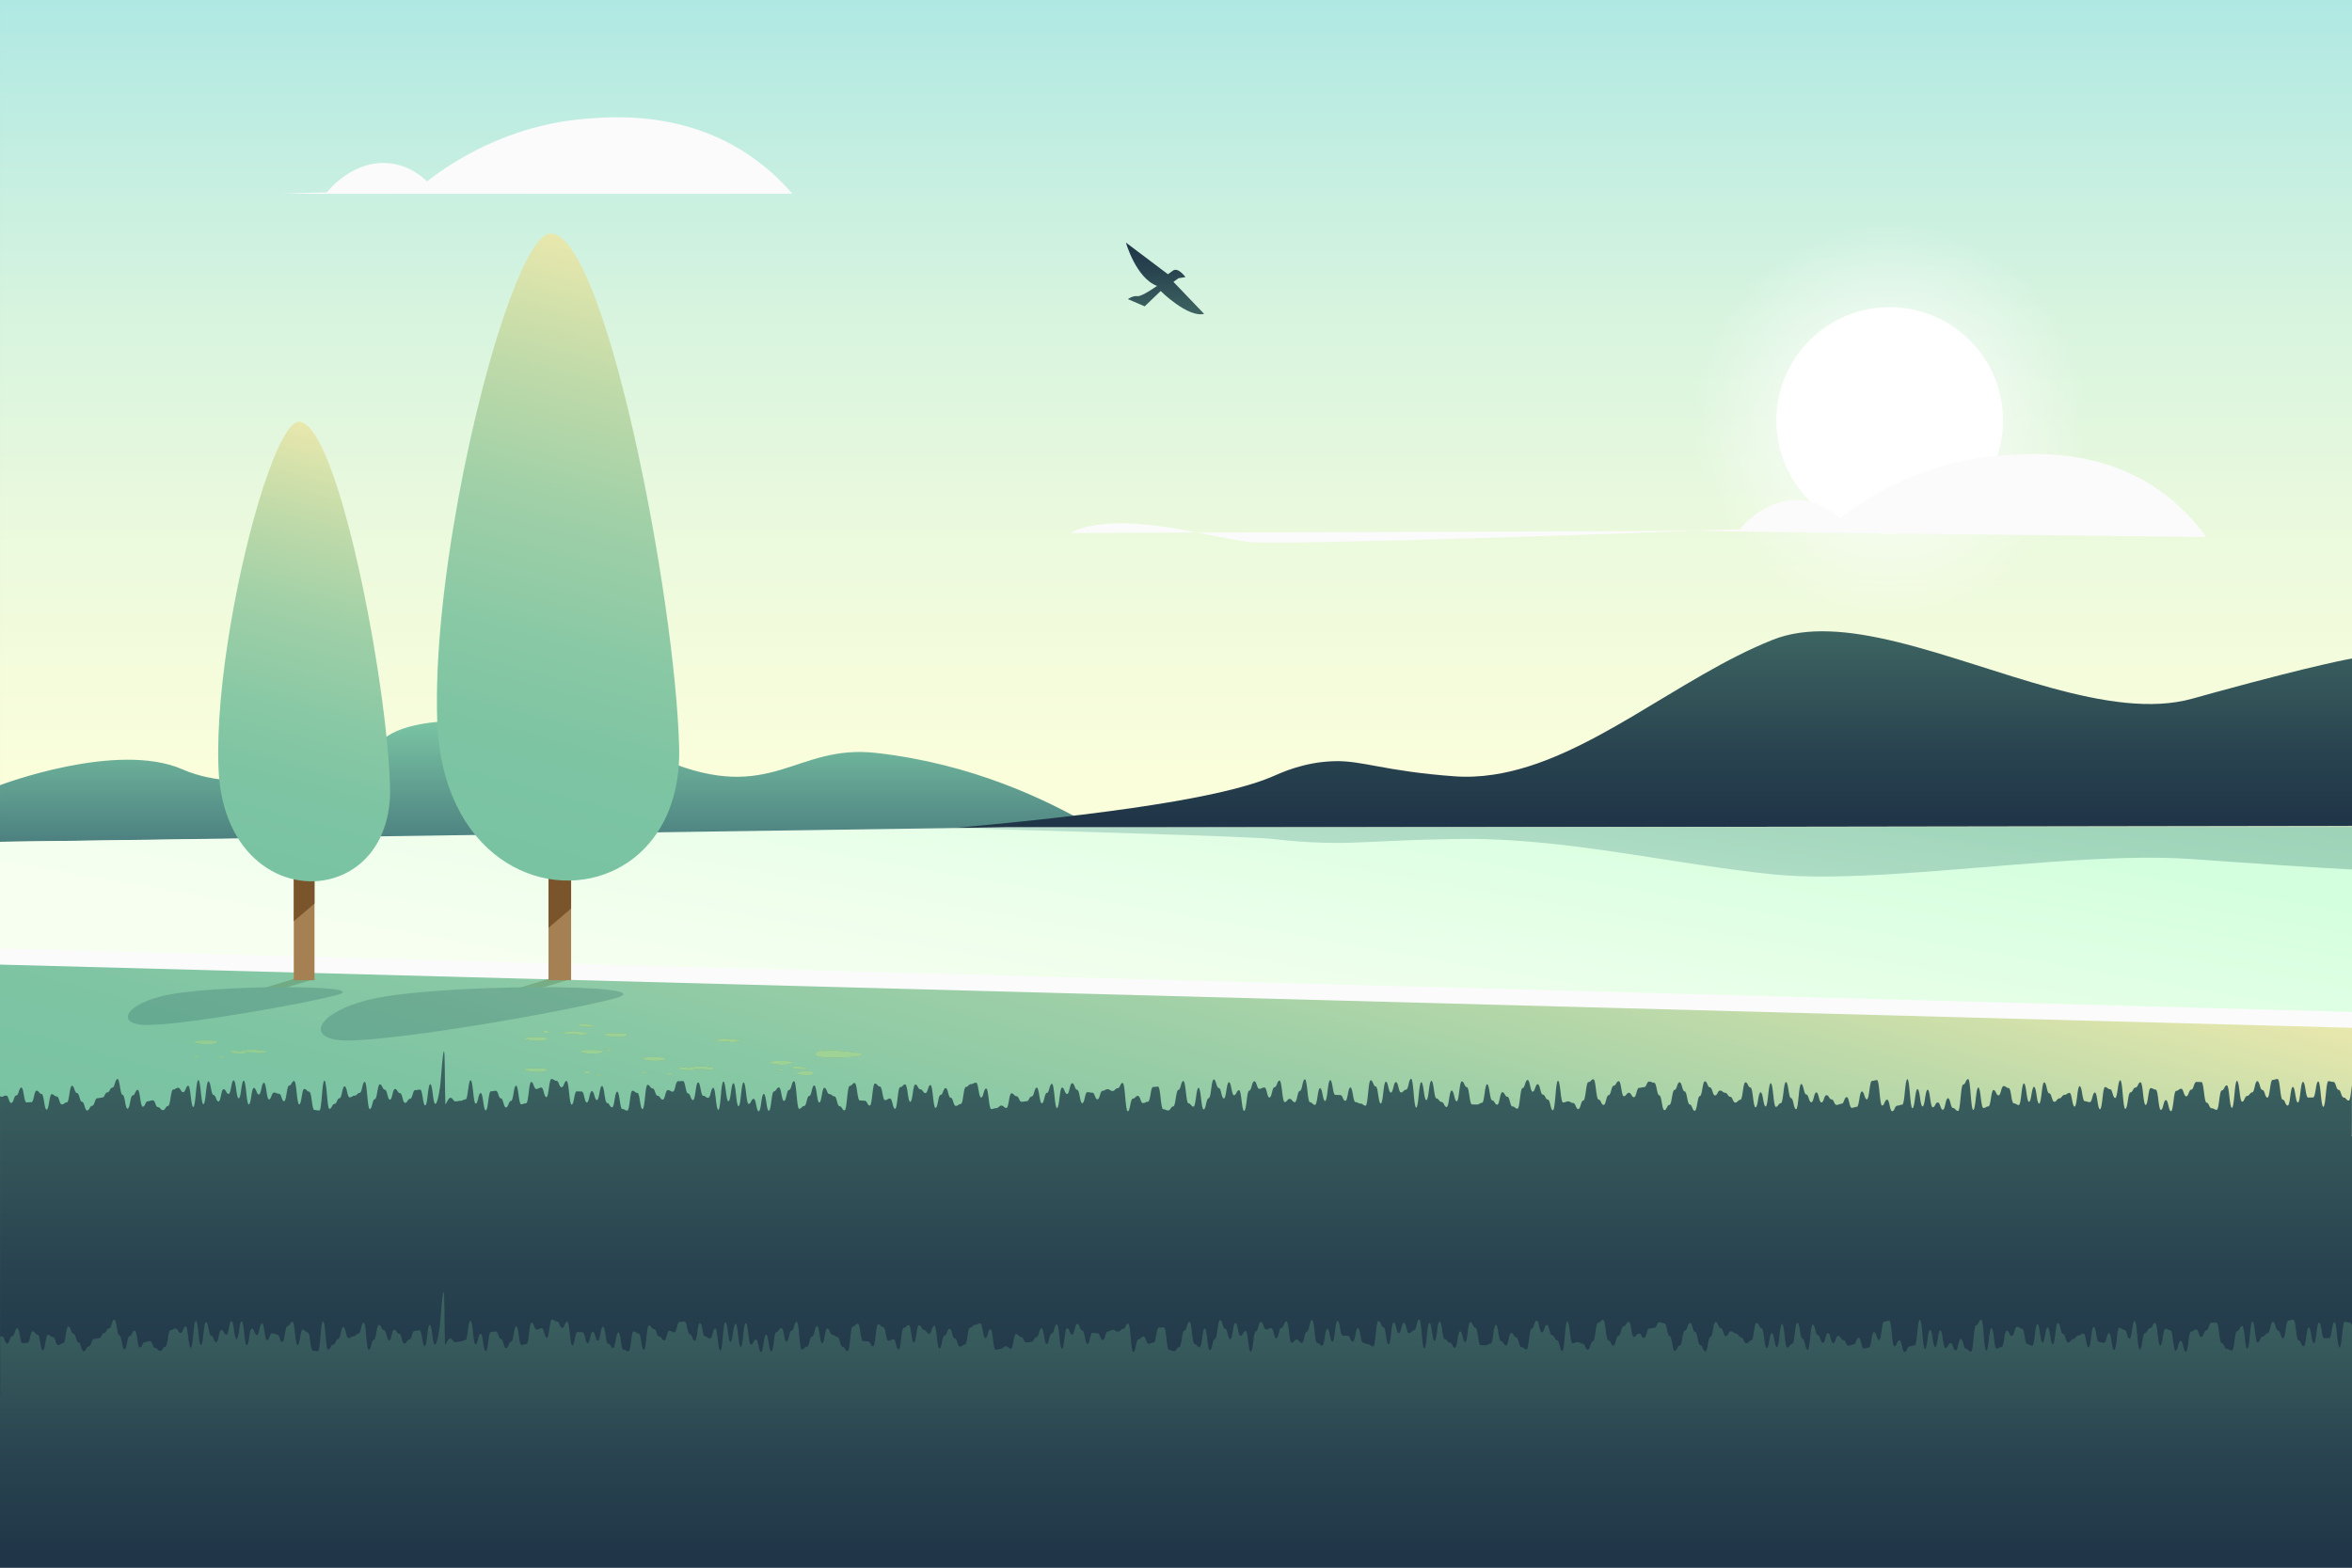<?xml version="1.0" encoding="utf-8"?>
<!-- Generator: Adobe Illustrator 27.5.0, SVG Export Plug-In . SVG Version: 6.00 Build 0)  -->
<svg version="1.1" xmlns="http://www.w3.org/2000/svg" xmlns:xlink="http://www.w3.org/1999/xlink" x="0px" y="0px"
	 viewBox="0 0 750 500" style="enable-background:new 0 0 750 500;" xml:space="preserve">
<rect x="0" y="0" width="750" height="500" fill="#808080" stroke="none"/>
<g id="BACKGROUND">
	
		<linearGradient id="XMLID_00000121271373556595513200000014207614191575519391_" gradientUnits="userSpaceOnUse" x1="375.004" y1="498.9" x2="375.004" y2="-9.094947e-13">
		<stop  offset="0.36" style="stop-color:#FFFFDB"/>
		<stop  offset="0.496" style="stop-color:#FBFEDB"/>
		<stop  offset="0.644" style="stop-color:#EDFADD"/>
		<stop  offset="0.797" style="stop-color:#D8F4DF"/>
		<stop  offset="0.954" style="stop-color:#B9EBE2"/>
		<stop  offset="1" style="stop-color:#AFE8E3"/>
	</linearGradient>
	
		<rect id="XMLID_100_" x="0.004" style="fill:url(#XMLID_00000121271373556595513200000014207614191575519391_);" width="750" height="498.9"/>
</g>
<g id="OBJECTS">
	<g>
		<path id="XMLID_238_" style="fill:#FBFBFB;" d="M341.158,170.003l199.383-0.692c0,0-129.86,4.792-142.225,3.549
			C385.952,171.616,357.03,162.068,341.158,170.003z"/>
		<g id="XMLID_234_">
			
				<radialGradient id="XMLID_00000121268170357990507480000015301206886036275101_" cx="602.653" cy="134.06" r="62.726" gradientUnits="userSpaceOnUse">
				<stop  offset="0.002" style="stop-color:#FFFFFF"/>
				<stop  offset="1" style="stop-color:#FFFFFF;stop-opacity:0"/>
			</radialGradient>
			
				<circle id="XMLID_236_" style="fill:url(#XMLID_00000121268170357990507480000015301206886036275101_);" cx="602.653" cy="134.06" r="71.957"/>
			
				<ellipse id="XMLID_235_" transform="matrix(0.707 -0.707 0.707 0.707 81.718 465.406)" style="fill:#FFFFFF;" cx="602.653" cy="134.06" rx="36.159" ry="36.159"/>
		</g>
		
			<linearGradient id="XMLID_00000050660549962903728890000014013268129177582522_" gradientUnits="userSpaceOnUse" x1="371.502" y1="77.377" x2="371.502" y2="100.237">
			<stop  offset="0.048" style="stop-color:#203648"/>
			<stop  offset="0.403" style="stop-color:#294450"/>
			<stop  offset="0.995" style="stop-color:#3D6461"/>
		</linearGradient>
		<path id="XMLID_573_" style="fill:url(#XMLID_00000050660549962903728890000014013268129177582522_);" d="M372.429,87.46
			l-13.391-10.083c0,0,3.164,11.269,9.912,13.811c0,0-4.875,3.498-6.27,3.269s-3.02,0.937-3.02,0.937l5.353,2.313l5.104-4.894
			c0,0,8.622,8.583,13.85,7.292l-9.788-10.208l1.625-1.166l2.208-0.354c0,0-2.332-3.25-3.957-2.084
			C372.429,87.46,372.429,87.46,372.429,87.46z"/>
		<path id="XMLID_99_" style="fill:#FBFBFB;" d="M252.653,61.804c-2.956-3.456-7.628-8.254-14.273-12.661
			c-20.651-13.694-42.802-11.961-51.33-11.293c-25.454,1.992-43.303,14.12-50.876,19.998c-1.68-1.618-5.5-4.814-11.155-5.669
			c-11.985-1.813-20.414,8.666-20.804,9.166c-2.225,0.059-4.454,0.121-6.686,0.184c-5.008,0.143-7.512,0.214-7.512,0.223
			C90.016,61.864,160.779,61.858,252.653,61.804z"/>
		<path id="XMLID_250_" style="fill:#FBFBFB;" d="M703.515,171.295c-2.907-4.064-7.595-9.661-14.611-14.663
			c-19.506-13.908-41.417-12.069-51.33-11.293c-25.454,1.992-43.303,14.12-50.876,19.998c-1.68-1.618-5.5-4.814-11.155-5.669
			c-11.985-1.813-20.414,8.666-20.804,9.166c-2.225,0.059-4.454,0.12-6.686,0.184c-5.008,0.143-7.512,0.212-7.512,0.223
			C540.538,169.439,614.539,170.313,703.515,171.295z"/>
	</g>
	<g>
		
			<linearGradient id="XMLID_00000119081707621188792390000011485662368874242983_" gradientUnits="userSpaceOnUse" x1="174.584" y1="229.849" x2="174.584" y2="268.493">
			<stop  offset="0.027" style="stop-color:#79C3A3"/>
			<stop  offset="1" style="stop-color:#4C8080"/>
		</linearGradient>
		<path id="XMLID_240_" style="fill:url(#XMLID_00000119081707621188792390000011485662368874242983_);" d="M0.004,250.423
			c0,0,37.296-14.189,58.171-5.049c20.875,9.14,50.615-0.651,65.329-10.578c14.714-9.928,61.05-3.673,88.852,7.814
			c33.918,14.014,41.147-5.385,67.01-2.473c30.404,3.422,54.254,14.736,69.802,23.899C232.779,265.521,116.389,267.007,0,268.493
			L0.004,250.423z"/>
		
			<linearGradient id="XMLID_00000000189146352110847870000015099723537829757869_" gradientUnits="userSpaceOnUse" x1="1839.68" y1="264.086" x2="1839.68" y2="201.344" gradientTransform="matrix(-1 0 0 1 2366.796 0)">
			<stop  offset="0.048" style="stop-color:#203648"/>
			<stop  offset="0.403" style="stop-color:#294450"/>
			<stop  offset="0.995" style="stop-color:#3D6461"/>
		</linearGradient>
		<path id="XMLID_97_" style="fill:url(#XMLID_00000000189146352110847870000015099723537829757869_);" d="M304.228,264.086
			c148.592-0.232,297.184-0.464,445.776-0.697v-53.367c0,0-10.945,1.84-43.105,10.649c0,0,0,0-0.006,0
			c-0.012,0.006-0.034,0.013-0.069,0.019c-2.453,0.671-5.026,1.386-7.731,2.14c-26.024,7.263-62.672-10.406-94.266-18.111
			c-3.843-0.939-7.611-1.725-11.276-2.306c-3.442-0.549-6.793-0.907-10.03-1.022h-0.006c-6.604-0.255-12.729,0.486-18.178,2.651
			c-30.227,12.003-58.978,38.521-89.108,43.025c-4.157,0.632-8.337,0.837-12.552,0.524c-22.319-1.644-29.368-5.104-38.325-4.814
			c-9.657,0.313-16.595,3.597-19.761,4.955C394.275,252.586,367.548,258.414,304.228,264.086z"/>
		
			<linearGradient id="XMLID_00000013161683304339916680000015894838952160394395_" gradientUnits="userSpaceOnUse" x1="355.662" y1="425.144" x2="395.138" y2="201.266">
			<stop  offset="0.371" style="stop-color:#F6FFF0"/>
			<stop  offset="0.561" style="stop-color:#EDFFEB"/>
			<stop  offset="0.864" style="stop-color:#D6FFDF"/>
			<stop  offset="0.887" style="stop-color:#D4FFDE"/>
		</linearGradient>
		<path id="XMLID_233_" style="fill:url(#XMLID_00000013161683304339916680000015894838952160394395_);" d="M0,268.493
			c107.044-1.551,214.088-3.103,321.132-4.655h428.872v98.592H0C0,331.118,0,299.806,0,268.493z"/>
		
			<linearGradient id="XMLID_00000046300974825010165840000014681776877787654291_" gradientUnits="userSpaceOnUse" x1="1845.875" y1="1259.123" x2="1833.186" y2="1351.195" gradientTransform="matrix(-1 0 0 -1 2366.796 1574.554)">
			<stop  offset="0" style="stop-color:#63A9A1"/>
			<stop  offset="1" style="stop-color:#1B6558"/>
		</linearGradient>
		
			<path id="XMLID_72_" style="opacity:0.3;fill-rule:evenodd;clip-rule:evenodd;fill:url(#XMLID_00000046300974825010165840000014681776877787654291_);" d="
			M304.168,264.085c148.612-0.232,297.224-0.463,445.836-0.695c0,4.641,0,9.283,0,13.924c0,0-10.945-0.476-43.105-2.755
			c0,0,0,0-0.006,0c-0.011-0.002-0.034-0.003-0.068-0.005c-2.453-0.173-5.026-0.359-7.731-0.554
			c-26.024-1.879-62.672,2.693-94.266,4.686c-3.843,0.243-7.611,0.446-11.276,0.597c-3.442,0.142-6.793,0.235-10.03,0.264h-0.006
			c-6.605,0.066-12.729-0.126-18.179-0.686c-30.227-3.105-58.978-9.966-89.108-11.132c-4.157-0.164-8.337-0.217-12.552-0.135
			c-22.319,0.425-29.368,1.321-38.325,1.246c-2.651-0.022-5.051-0.103-7.235-0.216c-5.532-0.288-9.823-0.75-11.672-0.965
			c-0.469-0.054-0.815-0.096-0.854-0.101C401.75,267.093,372.928,266.043,304.168,264.085z"/>
	</g>
	<g>
		<g>
			<g id="XMLID_243_">
				<line id="XMLID_530_" style="fill:#FBFBFB;" x1="0" y1="307.646" x2="750" y2="327.807"/>
				
					<rect id="XMLID_529_" x="370.001" y="-57.409" transform="matrix(0.027 -1 1 0.027 47.312 684.054)" style="fill:#FBFBFB;" width="10" height="750.271"/>
			</g>
			
				<linearGradient id="XMLID_00000051364385059368231240000015076463443994726827_" gradientUnits="userSpaceOnUse" x1="343.528" y1="450.508" x2="401.432" y2="234.408">
				<stop  offset="0.027" style="stop-color:#79C3A3"/>
				<stop  offset="0.2" style="stop-color:#7DC4A3"/>
				<stop  offset="0.389" style="stop-color:#8BC9A5"/>
				<stop  offset="0.585" style="stop-color:#A0D0A7"/>
				<stop  offset="0.785" style="stop-color:#BFDAA9"/>
				<stop  offset="0.989" style="stop-color:#E6E7AD"/>
				<stop  offset="1" style="stop-color:#E8E8AD"/>
			</linearGradient>
			<path id="XMLID_5_" style="fill:url(#XMLID_00000051364385059368231240000015076463443994726827_);" d="M750,358.46H0v-50.814
				c250,6.72,500,13.441,750,20.161C750,338.025,750,348.242,750,358.46z"/>
			<g id="XMLID_247_" style="opacity:0.19;">
				<g id="XMLID_487_">
					
						<linearGradient id="XMLID_00000029743953272838144930000003448232570510204561_" gradientUnits="userSpaceOnUse" x1="1865.928" y1="374.562" x2="1417.456" y2="349.82" gradientTransform="matrix(-1 -0.016 -0.025 0.507 1772.01 180.742)">
						<stop  offset="0" style="stop-color:#D05749"/>
						<stop  offset="0.15" style="stop-color:#B74C40"/>
						<stop  offset="0.384" style="stop-color:#883930"/>
						<stop  offset="0.712" style="stop-color:#411B17"/>
						<stop  offset="0.994" style="stop-color:#000000"/>
					</linearGradient>
					<path id="XMLID_1370_" style="fill:url(#XMLID_00000029743953272838144930000003448232570510204561_);" d="M265.723,335.004
						c1.923,0.135,3.789,0.306,5.557,0.508c1.401,0.16,3.286,0.342,3.613,0.685c0.273,0.286-0.445,0.587-1.577,0.762
						c-1.395,0.215-3.238,0.26-4.992,0.272c-0.518,0.034-1.041,0.066-1.567,0.091c-1.752,0.086-3.54,0.053-4.93-0.198
						c-0.166-0.03-0.32-0.062-0.464-0.096c-0.038-0.004-0.076-0.006-0.114-0.01c-0.164-0.016-0.219-0.046-0.219-0.076
						c-0.272-0.078-0.491-0.162-0.661-0.25c-0.19-0.06-0.321-0.13-0.334-0.22c-0.001-0.004,0.003-0.008,0.003-0.012
						c-0.073-0.076-0.116-0.153-0.127-0.23c-0.026-0.195,0.13-0.39,0.369-0.578c0.211-0.165,0.453-0.344,0.936-0.487
						C262.276,334.85,264.081,334.889,265.723,335.004z M262.57,335.156c-0.236,0.031-0.409,0.075-0.559,0.123
						c0.015-0.002,0.031-0.004,0.046-0.006c0.031-0.009,0.068-0.016,0.123-0.022c0.031-0.003,0.064-0.005,0.096-0.008
						c0.458-0.053,0.996-0.082,1.548-0.087c0.342-0.009,0.686-0.014,1.03-0.012C264.111,335.1,263.241,335.067,262.57,335.156z"/>
					
						<linearGradient id="XMLID_00000159440122851174434880000001398577955422067629_" gradientUnits="userSpaceOnUse" x1="1867.018" y1="354.778" x2="1418.548" y2="330.035" gradientTransform="matrix(-1 -0.016 -0.025 0.507 1772.01 180.742)">
						<stop  offset="0" style="stop-color:#D05749"/>
						<stop  offset="0.15" style="stop-color:#B74C40"/>
						<stop  offset="0.384" style="stop-color:#883930"/>
						<stop  offset="0.712" style="stop-color:#411B17"/>
						<stop  offset="0.994" style="stop-color:#000000"/>
					</linearGradient>
					<path id="XMLID_1369_" style="fill:url(#XMLID_00000159440122851174434880000001398577955422067629_);" d="M186.311,326.574
						c0.288,0.034,0.569,0.07,0.846,0.107c0.544,0.073,1.107,0.149,1.58,0.239c0.223,0.043,0.429,0.094,0.569,0.15
						c0.077,0.017,0.115,0.041,0.119,0.063c0.048,0.034,0.076,0.068,0.058,0.103c-0.06,0.118-0.476,0.21-1.04,0.249
						c-0.337,0.023-0.68,0.016-0.987-0.01c-0.001,0-0.002,0-0.003,0.001c-0.229,0.025-0.524,0.007-0.66-0.037
						c-0.007-0.002-0.012-0.005-0.019-0.007c-0.241,0.004-0.486,0.001-0.73-0.018c-0.587-0.048-0.986-0.135-1.217-0.249
						c-0.229-0.113-0.255-0.241-0.254-0.361c0-0.107,0.158-0.234,0.74-0.27C185.662,326.512,186.008,326.538,186.311,326.574z"/>
					
						<linearGradient id="XMLID_00000149351893458276294070000008767630604103512724_" gradientUnits="userSpaceOnUse" x1="1866.669" y1="361.14" x2="1418.197" y2="336.397" gradientTransform="matrix(-1 -0.016 -0.025 0.507 1772.01 180.742)">
						<stop  offset="0" style="stop-color:#D05749"/>
						<stop  offset="0.15" style="stop-color:#B74C40"/>
						<stop  offset="0.384" style="stop-color:#883930"/>
						<stop  offset="0.712" style="stop-color:#411B17"/>
						<stop  offset="0.994" style="stop-color:#000000"/>
					</linearGradient>
					<path id="XMLID_1368_" style="fill:url(#XMLID_00000149351893458276294070000008767630604103512724_);" d="M198.296,329.57
						c0.806,0.06,1.642,0.184,1.794,0.359c0.044,0.051,0.004,0.102-0.089,0.148c0.136,0.044,0.107,0.104-0.152,0.128
						c-0.174,0.238-0.988,0.444-2.239,0.514c-1.671,0.093-3.15-0.094-4.118-0.354c-0.472-0.126-0.904-0.281-0.84-0.441
						c0.059-0.15,0.558-0.267,1.241-0.327c0.641-0.056,1.35-0.073,2.052-0.081C196.723,329.507,197.553,329.515,198.296,329.57z"/>
					
						<linearGradient id="XMLID_00000121266077490221012800000008973506513475385789_" gradientUnits="userSpaceOnUse" x1="1866.813" y1="358.504" x2="1418.342" y2="333.761" gradientTransform="matrix(-1 -0.016 -0.025 0.507 1772.01 180.742)">
						<stop  offset="0" style="stop-color:#D05749"/>
						<stop  offset="0.15" style="stop-color:#B74C40"/>
						<stop  offset="0.384" style="stop-color:#883930"/>
						<stop  offset="0.712" style="stop-color:#411B17"/>
						<stop  offset="0.994" style="stop-color:#000000"/>
					</linearGradient>
					<path id="XMLID_1365_" style="fill:url(#XMLID_00000121266077490221012800000008973506513475385789_);" d="M175.138,329.452
						c-0.075-0.277-0.327-0.547-0.755-0.81c-0.2,0.082-0.53,0.084-0.841,0.134c-0.299,0.048-0.283,0.07-0.407,0.133
						c-0.115,0.059-0.242,0.086-0.195,0.159c0.045,0.07,0.26,0.122,0.353,0.183c0.105,0.069,0.06,0.077,0.337,0.132
						c0.25,0.05,0.398,0.076,0.781,0.067c0.372-0.009,1.446-0.052,1.275-0.174L175.138,329.452z"/>
					
						<linearGradient id="XMLID_00000062193844965728127870000007327089816855094202_" gradientUnits="userSpaceOnUse" x1="1865.396" y1="384.275" x2="1416.917" y2="359.531" gradientTransform="matrix(-1 -0.016 -0.025 0.507 1772.01 180.742)">
						<stop  offset="0" style="stop-color:#D05749"/>
						<stop  offset="0.15" style="stop-color:#B74C40"/>
						<stop  offset="0.384" style="stop-color:#883930"/>
						<stop  offset="0.712" style="stop-color:#411B17"/>
						<stop  offset="0.994" style="stop-color:#000000"/>
					</linearGradient>
					<path id="XMLID_1353_" style="fill:url(#XMLID_00000062193844965728127870000007327089816855094202_);" d="M188.283,342.386
						c-0.075-0.277-0.327-0.547-0.755-0.81c-0.199,0.082-0.53,0.084-0.841,0.134c-0.299,0.048-0.283,0.07-0.407,0.133
						c-0.115,0.059-0.243,0.086-0.195,0.159c0.045,0.07,0.26,0.122,0.353,0.183c0.105,0.069,0.061,0.076,0.337,0.132
						c0.25,0.05,0.398,0.076,0.781,0.067c0.372-0.009,1.446-0.052,1.275-0.173L188.283,342.386z"/>
					
						<linearGradient id="XMLID_00000165929667474737047790000006362200068299466386_" gradientUnits="userSpaceOnUse" x1="1865.489" y1="382.519" x2="1417.016" y2="357.776" gradientTransform="matrix(-1 -0.016 -0.025 0.507 1772.01 180.742)">
						<stop  offset="0" style="stop-color:#D05749"/>
						<stop  offset="0.15" style="stop-color:#B74C40"/>
						<stop  offset="0.384" style="stop-color:#883930"/>
						<stop  offset="0.712" style="stop-color:#411B17"/>
						<stop  offset="0.994" style="stop-color:#000000"/>
					</linearGradient>
					<path id="XMLID_1351_" style="fill:url(#XMLID_00000165929667474737047790000006362200068299466386_);" d="M225.172,341.063
						c-1.997-0.077-3.974-0.171-5.931-0.281c0.296,0.003,0.377-0.13,0.589-0.18c0.219-0.052,0.401-0.108,0.639-0.157
						c0.449-0.091,0.873-0.18,1.368-0.262c1.279-0.21,2.709-0.032,3.932,0.088c1.201,0.118,2.324,0.347,2.148,0.625
						c-0.08,0.127-0.753,0.194-1.284,0.243c-0.304,0.028-0.576,0.062-0.909,0.068c-0.403,0.008-0.694,0.033-1.101,0.03
						L225.172,341.063z"/>
					
						<linearGradient id="XMLID_00000148636513953686085110000004763607967794853253_" gradientUnits="userSpaceOnUse" x1="1866.754" y1="359.58" x2="1418.282" y2="334.837" gradientTransform="matrix(-1 -0.016 -0.025 0.507 1772.01 180.742)">
						<stop  offset="0" style="stop-color:#D05749"/>
						<stop  offset="0.15" style="stop-color:#B74C40"/>
						<stop  offset="0.384" style="stop-color:#883930"/>
						<stop  offset="0.712" style="stop-color:#411B17"/>
						<stop  offset="0.994" style="stop-color:#000000"/>
					</linearGradient>
					<path id="XMLID_1349_" style="fill:url(#XMLID_00000148636513953686085110000004763607967794853253_);" d="M184.641,329.891
						c-1.997-0.077-3.974-0.171-5.931-0.281c0.296,0.003,0.377-0.13,0.589-0.18c0.219-0.052,0.401-0.108,0.639-0.157
						c0.449-0.091,0.872-0.18,1.368-0.261c1.279-0.21,2.709-0.032,3.932,0.088c1.202,0.118,2.324,0.347,2.148,0.625
						c-0.08,0.127-0.753,0.194-1.284,0.243c-0.304,0.029-0.576,0.062-0.909,0.068c-0.403,0.008-0.694,0.033-1.101,0.03
						L184.641,329.891z"/>
					
						<linearGradient id="XMLID_00000165938694280612038500000011180435464576566449_" gradientUnits="userSpaceOnUse" x1="1866.438" y1="365.33" x2="1417.965" y2="340.587" gradientTransform="matrix(-1 -0.016 -0.025 0.507 1772.01 180.742)">
						<stop  offset="0" style="stop-color:#D05749"/>
						<stop  offset="0.15" style="stop-color:#B74C40"/>
						<stop  offset="0.384" style="stop-color:#883930"/>
						<stop  offset="0.712" style="stop-color:#411B17"/>
						<stop  offset="0.994" style="stop-color:#000000"/>
					</linearGradient>
					<path id="XMLID_1347_" style="fill:url(#XMLID_00000165938694280612038500000011180435464576566449_);" d="M233.173,332.237
						c-1.997-0.077-3.974-0.171-5.931-0.281c0.296,0.003,0.377-0.13,0.589-0.18c0.219-0.052,0.401-0.108,0.639-0.157
						c0.449-0.091,0.873-0.18,1.368-0.261c1.279-0.21,2.709-0.032,3.931,0.088c1.201,0.118,2.324,0.347,2.148,0.625
						c-0.08,0.127-0.753,0.194-1.284,0.243c-0.304,0.028-0.576,0.062-0.909,0.068c-0.403,0.008-0.694,0.033-1.101,0.03
						L233.173,332.237z"/>
					
						<linearGradient id="XMLID_00000056401173660398571510000012008126300327208583_" gradientUnits="userSpaceOnUse" x1="1865.271" y1="386.461" x2="1416.799" y2="361.718" gradientTransform="matrix(-1 -0.016 -0.025 0.507 1772.01 180.742)">
						<stop  offset="0" style="stop-color:#D05749"/>
						<stop  offset="0.15" style="stop-color:#B74C40"/>
						<stop  offset="0.384" style="stop-color:#883930"/>
						<stop  offset="0.712" style="stop-color:#411B17"/>
						<stop  offset="0.994" style="stop-color:#000000"/>
					</linearGradient>
					<path id="XMLID_1345_" style="fill:url(#XMLID_00000056401173660398571510000012008126300327208583_);" d="M258.9,341.776
						c0.947,0.289,0.86,0.824-0.355,1.084c-0.97,0.207-2.061,0.117-2.938-0.043c-0.09-0.006-0.187-0.01-0.272-0.018
						c-0.258-0.026-0.513-0.067-0.651-0.119c-0.199-0.032-0.373-0.067-0.495-0.107c-0.527-0.172-0.342-0.335,0.072-0.509
						c0.388-0.163,1.148-0.399,2.063-0.472C257.34,341.51,258.331,341.603,258.9,341.776z"/>
					
						<linearGradient id="XMLID_00000055664728180438180620000016320910450946113941_" gradientUnits="userSpaceOnUse" x1="1865.294" y1="386.125" x2="1416.815" y2="361.382" gradientTransform="matrix(-1 -0.016 -0.025 0.507 1772.01 180.742)">
						<stop  offset="0" style="stop-color:#D05749"/>
						<stop  offset="0.15" style="stop-color:#B74C40"/>
						<stop  offset="0.384" style="stop-color:#883930"/>
						<stop  offset="0.712" style="stop-color:#411B17"/>
						<stop  offset="0.994" style="stop-color:#000000"/>
					</linearGradient>
					<path id="XMLID_1342_" style="fill:url(#XMLID_00000055664728180438180620000016320910450946113941_);" d="M191.475,343.033
						c-0.296,0.024-0.6,0.033-0.914,0.027c-0.206-0.065-0.552-0.093-0.573-0.184c-0.018-0.08,0.352-0.203,0.757-0.233
						c0.471-0.035,0.836,0.061,1.076,0.128c0.313,0.086,0.566,0.157,0.156,0.257c-0.396,0.097-0.809,0.109-1.416,0.108
						L191.475,343.033z"/>
					
						<linearGradient id="XMLID_00000087377177926865189790000010008931045435165584_" gradientUnits="userSpaceOnUse" x1="1865.348" y1="385.158" x2="1416.869" y2="360.414" gradientTransform="matrix(-1 -0.016 -0.025 0.507 1772.01 180.742)">
						<stop  offset="0" style="stop-color:#D05749"/>
						<stop  offset="0.15" style="stop-color:#B74C40"/>
						<stop  offset="0.384" style="stop-color:#883930"/>
						<stop  offset="0.712" style="stop-color:#411B17"/>
						<stop  offset="0.994" style="stop-color:#000000"/>
					</linearGradient>
					<path id="XMLID_1310_" style="fill:url(#XMLID_00000087377177926865189790000010008931045435165584_);" d="M205.908,342.371
						c-0.296,0.024-0.6,0.033-0.914,0.027c-0.206-0.065-0.552-0.093-0.573-0.184c-0.019-0.08,0.352-0.203,0.757-0.233
						c0.471-0.035,0.836,0.062,1.076,0.128c0.313,0.087,0.566,0.157,0.156,0.257c-0.396,0.097-0.809,0.109-1.416,0.108
						L205.908,342.371z"/>
					
						<linearGradient id="XMLID_00000022551714766638836980000011844784523850377622_" gradientUnits="userSpaceOnUse" x1="1865.462" y1="383.033" x2="1416.988" y2="358.29" gradientTransform="matrix(-1 -0.016 -0.025 0.507 1772.01 180.742)">
						<stop  offset="0" style="stop-color:#D05749"/>
						<stop  offset="0.15" style="stop-color:#B74C40"/>
						<stop  offset="0.384" style="stop-color:#883930"/>
						<stop  offset="0.712" style="stop-color:#411B17"/>
						<stop  offset="0.994" style="stop-color:#000000"/>
					</linearGradient>
					<path id="XMLID_1308_" style="fill:url(#XMLID_00000022551714766638836980000011844784523850377622_);" d="M254.33,340.12
						c0.288,0.034,0.569,0.07,0.846,0.107c0.544,0.073,1.107,0.149,1.58,0.239c0.223,0.043,0.428,0.094,0.569,0.15
						c0.076,0.017,0.115,0.041,0.119,0.063c0.048,0.034,0.076,0.068,0.058,0.103c-0.06,0.118-0.476,0.21-1.04,0.249
						c-0.337,0.023-0.68,0.016-0.987-0.01c-0.001,0-0.002,0-0.003,0.001c-0.229,0.025-0.523,0.008-0.66-0.037
						c-0.007-0.002-0.012-0.005-0.019-0.007c-0.241,0.004-0.486,0.001-0.73-0.018c-0.587-0.048-0.986-0.135-1.217-0.249
						c-0.229-0.113-0.255-0.241-0.254-0.361c0.001-0.107,0.159-0.234,0.74-0.27C253.681,340.058,254.027,340.085,254.33,340.12z"/>
					
						<linearGradient id="XMLID_00000019680256390160365870000001652650863356722361_" gradientUnits="userSpaceOnUse" x1="1865.476" y1="382.832" x2="1416.998" y2="358.089" gradientTransform="matrix(-1 -0.016 -0.025 0.507 1772.01 180.742)">
						<stop  offset="0" style="stop-color:#D05749"/>
						<stop  offset="0.15" style="stop-color:#B74C40"/>
						<stop  offset="0.384" style="stop-color:#883930"/>
						<stop  offset="0.712" style="stop-color:#411B17"/>
						<stop  offset="0.994" style="stop-color:#000000"/>
					</linearGradient>
					<path id="XMLID_1306_" style="fill:url(#XMLID_00000019680256390160365870000001652650863356722361_);" d="M218.345,340.444
						c0.287,0.034,0.569,0.07,0.845,0.107c0.544,0.073,1.106,0.149,1.58,0.239c0.223,0.042,0.428,0.094,0.569,0.149
						c0.076,0.017,0.114,0.041,0.119,0.063c0.048,0.034,0.076,0.068,0.058,0.103c-0.06,0.118-0.476,0.21-1.04,0.249
						c-0.338,0.023-0.68,0.016-0.987-0.01c-0.001,0-0.002,0-0.003,0.001c-0.229,0.025-0.523,0.007-0.66-0.037
						c-0.007-0.002-0.012-0.005-0.019-0.007c-0.241,0.004-0.486,0.001-0.73-0.018c-0.587-0.047-0.986-0.135-1.217-0.249
						c-0.229-0.113-0.255-0.241-0.254-0.361c0.001-0.107,0.159-0.234,0.74-0.27C217.695,340.382,218.041,340.409,218.345,340.444z"
						/>
					
						<linearGradient id="XMLID_00000102536094559253922590000017944529739930839952_" gradientUnits="userSpaceOnUse" x1="1865.638" y1="379.786" x2="1417.168" y2="355.043" gradientTransform="matrix(-1 -0.016 -0.025 0.507 1772.01 180.742)">
						<stop  offset="0" style="stop-color:#D05749"/>
						<stop  offset="0.15" style="stop-color:#B74C40"/>
						<stop  offset="0.384" style="stop-color:#883930"/>
						<stop  offset="0.712" style="stop-color:#411B17"/>
						<stop  offset="0.994" style="stop-color:#000000"/>
					</linearGradient>
					<path id="XMLID_1305_" style="fill:url(#XMLID_00000102536094559253922590000017944529739930839952_);" d="M251.031,338.416
						c0.806,0.06,1.642,0.184,1.795,0.359c0.044,0.051,0.004,0.102-0.089,0.148c0.136,0.044,0.107,0.104-0.152,0.128
						c-0.174,0.238-0.988,0.444-2.239,0.514c-1.671,0.093-3.15-0.094-4.118-0.354c-0.472-0.127-0.904-0.282-0.84-0.441
						c0.059-0.15,0.558-0.267,1.241-0.327c0.641-0.057,1.351-0.073,2.052-0.081C249.458,338.354,250.288,338.361,251.031,338.416z"
						/>
					
						<linearGradient id="XMLID_00000043459582557695260210000016105806634553739688_" gradientUnits="userSpaceOnUse" x1="1866.1" y1="371.466" x2="1417.626" y2="346.723" gradientTransform="matrix(-1 -0.016 -0.025 0.507 1772.01 180.742)">
						<stop  offset="0" style="stop-color:#D05749"/>
						<stop  offset="0.15" style="stop-color:#B74C40"/>
						<stop  offset="0.384" style="stop-color:#883930"/>
						<stop  offset="0.712" style="stop-color:#411B17"/>
						<stop  offset="0.994" style="stop-color:#000000"/>
					</linearGradient>
					<path id="XMLID_1297_" style="fill:url(#XMLID_00000043459582557695260210000016105806634553739688_);" d="M190.623,334.906
						c0.806,0.06,1.642,0.184,1.795,0.359c0.044,0.051,0.004,0.102-0.089,0.148c0.136,0.044,0.107,0.104-0.152,0.128
						c-0.174,0.238-0.988,0.444-2.239,0.514c-1.671,0.094-3.15-0.094-4.118-0.354c-0.472-0.126-0.904-0.281-0.84-0.441
						c0.059-0.15,0.558-0.267,1.241-0.327c0.641-0.057,1.35-0.073,2.052-0.081C189.05,334.844,189.88,334.851,190.623,334.906z"/>
					
						<linearGradient id="XMLID_00000123400737150226647130000014127386915352254395_" gradientUnits="userSpaceOnUse" x1="1865.824" y1="376.442" x2="1417.352" y2="351.699" gradientTransform="matrix(-1 -0.016 -0.025 0.507 1772.01 180.742)">
						<stop  offset="0" style="stop-color:#D05749"/>
						<stop  offset="0.15" style="stop-color:#B74C40"/>
						<stop  offset="0.384" style="stop-color:#883930"/>
						<stop  offset="0.712" style="stop-color:#411B17"/>
						<stop  offset="0.994" style="stop-color:#000000"/>
					</linearGradient>
					<path id="XMLID_1295_" style="fill:url(#XMLID_00000123400737150226647130000014127386915352254395_);" d="M210.539,337.197
						c0.806,0.06,1.642,0.184,1.794,0.359c0.044,0.051,0.004,0.102-0.089,0.148c0.136,0.044,0.107,0.104-0.152,0.128
						c-0.174,0.238-0.988,0.444-2.239,0.514c-1.671,0.093-3.15-0.094-4.118-0.354c-0.472-0.127-0.904-0.281-0.84-0.441
						c0.059-0.15,0.558-0.267,1.241-0.327c0.642-0.057,1.351-0.073,2.052-0.081C208.966,337.135,209.796,337.142,210.539,337.197z"
						/>
					
						<linearGradient id="XMLID_00000181791806221289000330000009236165783838039457_" gradientUnits="userSpaceOnUse" x1="1866.567" y1="363.006" x2="1418.092" y2="338.262" gradientTransform="matrix(-1 -0.016 -0.025 0.507 1772.01 180.742)">
						<stop  offset="0" style="stop-color:#D05749"/>
						<stop  offset="0.15" style="stop-color:#B74C40"/>
						<stop  offset="0.384" style="stop-color:#883930"/>
						<stop  offset="0.712" style="stop-color:#411B17"/>
						<stop  offset="0.994" style="stop-color:#000000"/>
					</linearGradient>
					<path id="XMLID_1293_" style="fill:url(#XMLID_00000181791806221289000330000009236165783838039457_);" d="M172.891,330.818
						c0.806,0.06,1.642,0.184,1.795,0.359c0.044,0.051,0.004,0.102-0.089,0.148c0.136,0.044,0.107,0.104-0.152,0.128
						c-0.174,0.238-0.988,0.444-2.239,0.514c-1.671,0.094-3.15-0.094-4.118-0.354c-0.472-0.126-0.904-0.281-0.84-0.441
						c0.059-0.15,0.558-0.267,1.241-0.327c0.642-0.057,1.351-0.073,2.052-0.081C171.318,330.756,172.147,330.763,172.891,330.818z"
						/>
					
						<linearGradient id="XMLID_00000040546949331531695320000006874122019469246878_" gradientUnits="userSpaceOnUse" x1="1865.488" y1="382.532" x2="1417.015" y2="357.789" gradientTransform="matrix(-1 -0.016 -0.025 0.507 1772.01 180.742)">
						<stop  offset="0" style="stop-color:#D05749"/>
						<stop  offset="0.15" style="stop-color:#B74C40"/>
						<stop  offset="0.384" style="stop-color:#883930"/>
						<stop  offset="0.712" style="stop-color:#411B17"/>
						<stop  offset="0.994" style="stop-color:#000000"/>
					</linearGradient>
					<path id="XMLID_1292_" style="fill:url(#XMLID_00000040546949331531695320000006874122019469246878_);" d="M172.847,340.737
						c0.806,0.06,1.642,0.184,1.795,0.359c0.044,0.051,0.004,0.102-0.089,0.148c0.136,0.044,0.107,0.104-0.152,0.128
						c-0.174,0.238-0.988,0.444-2.239,0.514c-1.671,0.094-3.15-0.094-4.118-0.354c-0.472-0.126-0.904-0.281-0.84-0.441
						c0.059-0.15,0.558-0.267,1.241-0.327c0.641-0.056,1.351-0.073,2.052-0.081C171.275,340.675,172.104,340.682,172.847,340.737z"
						/>
					
						<linearGradient id="XMLID_00000175302949812090586580000003268304304617634457_" gradientUnits="userSpaceOnUse" x1="1866.157" y1="370.425" x2="1417.683" y2="345.682" gradientTransform="matrix(-1 -0.016 -0.025 0.507 1772.01 180.742)">
						<stop  offset="0" style="stop-color:#D05749"/>
						<stop  offset="0.15" style="stop-color:#B74C40"/>
						<stop  offset="0.384" style="stop-color:#883930"/>
						<stop  offset="0.712" style="stop-color:#411B17"/>
						<stop  offset="0.994" style="stop-color:#000000"/>
					</linearGradient>
					<path id="XMLID_1243_" style="fill:url(#XMLID_00000175302949812090586580000003268304304617634457_);" d="M194.596,334.661
						c0.033,0.005,0.065,0.01,0.098,0.015c0.047,0.009,0.08,0.019,0.099,0.031c0.042,0.02,0.054,0.041,0.024,0.061
						c-0.01,0.007-0.016,0.014-0.023,0.022c-0.008,0.017-0.006,0.034,0.001,0.052c0.015,0.016,0.037,0.032,0.066,0.047
						c0.041,0.017,0.086,0.034,0.143,0.049c0.074,0.018,0.125,0.038,0.125,0.062c0,0.023-0.053,0.05-0.142,0.066
						c-0.088,0.015-0.208,0.024-0.329,0.025c-0.191,0.029-0.473,0.03-0.652-0.007c-0.345-0.07-0.69-0.141-1.035-0.211
						c-0.156-0.032-0.174-0.077-0.075-0.114c0.152-0.057,0.431-0.095,0.738-0.115c0.135-0.009,0.288-0.012,0.431-0.011
						C194.259,334.635,194.421,334.645,194.596,334.661z"/>
					
						<linearGradient id="XMLID_00000083075983307710936170000001771538002341618581_" gradientUnits="userSpaceOnUse" x1="1865.301" y1="385.896" x2="1416.831" y2="361.153" gradientTransform="matrix(-1 -0.016 -0.025 0.507 1772.01 180.742)">
						<stop  offset="0" style="stop-color:#D05749"/>
						<stop  offset="0.15" style="stop-color:#B74C40"/>
						<stop  offset="0.384" style="stop-color:#883930"/>
						<stop  offset="0.712" style="stop-color:#411B17"/>
						<stop  offset="0.994" style="stop-color:#000000"/>
					</linearGradient>
					<path id="XMLID_1242_" style="fill:url(#XMLID_00000083075983307710936170000001771538002341618581_);" d="M214.092,342.288
						c0.033,0.005,0.065,0.01,0.098,0.015c0.047,0.009,0.08,0.019,0.099,0.031c0.042,0.02,0.054,0.041,0.024,0.061
						c-0.01,0.007-0.016,0.014-0.023,0.022c-0.008,0.017-0.006,0.034,0.001,0.052c0.015,0.016,0.037,0.032,0.066,0.048
						c0.041,0.017,0.086,0.034,0.143,0.049c0.074,0.018,0.125,0.038,0.124,0.062c0,0.023-0.053,0.05-0.141,0.066
						c-0.088,0.015-0.209,0.024-0.33,0.025c-0.192,0.029-0.473,0.03-0.653-0.007c-0.345-0.07-0.69-0.141-1.035-0.211
						c-0.157-0.032-0.175-0.077-0.075-0.114c0.152-0.057,0.431-0.095,0.738-0.115c0.135-0.009,0.287-0.012,0.43-0.011
						C213.755,342.262,213.917,342.272,214.092,342.288z"/>
					
						<linearGradient id="XMLID_00000051372918194693106170000011933936538761937284_" gradientUnits="userSpaceOnUse" x1="1866.249" y1="368.736" x2="1417.778" y2="343.993" gradientTransform="matrix(-1 -0.016 -0.025 0.507 1772.01 180.742)">
						<stop  offset="0" style="stop-color:#D05749"/>
						<stop  offset="0.15" style="stop-color:#B74C40"/>
						<stop  offset="0.384" style="stop-color:#883930"/>
						<stop  offset="0.712" style="stop-color:#411B17"/>
						<stop  offset="0.994" style="stop-color:#000000"/>
					</linearGradient>
					<path id="XMLID_1241_" style="fill:url(#XMLID_00000051372918194693106170000011933936538761937284_);" d="M82.182,335.755
						c-1.997-0.077-3.974-0.171-5.931-0.281c0.296,0.003,0.377-0.13,0.589-0.18c0.218-0.052,0.401-0.108,0.639-0.157
						c0.449-0.092,0.873-0.18,1.368-0.261c1.279-0.21,2.709-0.032,3.931,0.088c1.201,0.118,2.324,0.347,2.148,0.625
						c-0.08,0.127-0.753,0.194-1.284,0.243c-0.304,0.028-0.576,0.062-0.909,0.068c-0.403,0.008-0.694,0.033-1.101,0.03
						L82.182,335.755z"/>
					
						<linearGradient id="XMLID_00000135654970171698219120000003071769976426109844_" gradientUnits="userSpaceOnUse" x1="1866.102" y1="371.375" x2="1417.634" y2="346.632" gradientTransform="matrix(-1 -0.016 -0.025 0.507 1772.01 180.742)">
						<stop  offset="0" style="stop-color:#D05749"/>
						<stop  offset="0.15" style="stop-color:#B74C40"/>
						<stop  offset="0.384" style="stop-color:#883930"/>
						<stop  offset="0.712" style="stop-color:#411B17"/>
						<stop  offset="0.994" style="stop-color:#000000"/>
					</linearGradient>
					<path id="XMLID_1240_" style="fill:url(#XMLID_00000135654970171698219120000003071769976426109844_);" d="M62.918,337.063
						c-0.296,0.024-0.6,0.033-0.914,0.027c-0.206-0.065-0.552-0.093-0.573-0.184c-0.019-0.08,0.352-0.203,0.757-0.233
						c0.471-0.035,0.836,0.061,1.076,0.128c0.313,0.086,0.566,0.157,0.156,0.257c-0.396,0.097-0.809,0.109-1.416,0.108
						L62.918,337.063z"/>
					
						<linearGradient id="XMLID_00000163755689652866258900000000549645178757591443_" gradientUnits="userSpaceOnUse" x1="1866.231" y1="369.049" x2="1417.763" y2="344.307" gradientTransform="matrix(-1 -0.016 -0.025 0.507 1772.01 180.742)">
						<stop  offset="0" style="stop-color:#D05749"/>
						<stop  offset="0.15" style="stop-color:#B74C40"/>
						<stop  offset="0.384" style="stop-color:#883930"/>
						<stop  offset="0.712" style="stop-color:#411B17"/>
						<stop  offset="0.994" style="stop-color:#000000"/>
					</linearGradient>
					<path id="XMLID_1238_" style="fill:url(#XMLID_00000163755689652866258900000000549645178757591443_);" d="M75.355,335.137
						c0.288,0.034,0.569,0.07,0.846,0.107c0.544,0.073,1.106,0.149,1.58,0.239c0.223,0.043,0.429,0.094,0.57,0.15
						c0.076,0.017,0.114,0.041,0.118,0.062c0.048,0.034,0.076,0.068,0.058,0.103c-0.06,0.118-0.476,0.21-1.04,0.249
						c-0.337,0.023-0.68,0.017-0.987-0.009c-0.001,0-0.002,0-0.003,0c-0.229,0.025-0.523,0.007-0.66-0.037
						c-0.007-0.002-0.012-0.005-0.019-0.007c-0.241,0.004-0.486,0.001-0.73-0.018c-0.587-0.048-0.986-0.134-1.217-0.249
						c-0.229-0.113-0.255-0.241-0.254-0.361c0-0.107,0.158-0.234,0.74-0.27C74.706,335.074,75.051,335.101,75.355,335.137z"/>
					
						<linearGradient id="XMLID_00000145033312737453550230000006998940640349207450_" gradientUnits="userSpaceOnUse" x1="1866.584" y1="362.659" x2="1418.112" y2="337.916" gradientTransform="matrix(-1 -0.016 -0.025 0.507 1772.01 180.742)">
						<stop  offset="0" style="stop-color:#D05749"/>
						<stop  offset="0.15" style="stop-color:#B74C40"/>
						<stop  offset="0.384" style="stop-color:#883930"/>
						<stop  offset="0.712" style="stop-color:#411B17"/>
						<stop  offset="0.994" style="stop-color:#000000"/>
					</linearGradient>
					<path id="XMLID_1236_" style="fill:url(#XMLID_00000145033312737453550230000006998940640349207450_);" d="M67.549,331.89
						c0.806,0.06,1.642,0.184,1.794,0.359c0.044,0.051,0.004,0.102-0.089,0.148c0.136,0.044,0.107,0.104-0.151,0.128
						c-0.174,0.238-0.988,0.444-2.239,0.514c-1.671,0.094-3.15-0.094-4.118-0.354c-0.472-0.126-0.904-0.281-0.841-0.441
						c0.059-0.15,0.558-0.266,1.241-0.327c0.642-0.057,1.351-0.073,2.052-0.081C65.976,331.827,66.806,331.835,67.549,331.89z"/>
					
						<linearGradient id="XMLID_00000141441692133321648750000018180547788829623424_" gradientUnits="userSpaceOnUse" x1="1866.063" y1="372.113" x2="1417.59" y2="347.37" gradientTransform="matrix(-1 -0.016 -0.025 0.507 1772.01 180.742)">
						<stop  offset="0" style="stop-color:#D05749"/>
						<stop  offset="0.15" style="stop-color:#B74C40"/>
						<stop  offset="0.384" style="stop-color:#883930"/>
						<stop  offset="0.712" style="stop-color:#411B17"/>
						<stop  offset="0.994" style="stop-color:#000000"/>
					</linearGradient>
					<path id="XMLID_1234_" style="fill:url(#XMLID_00000141441692133321648750000018180547788829623424_);" d="M71.103,336.981
						c0.032,0.005,0.065,0.01,0.098,0.015c0.047,0.009,0.08,0.019,0.099,0.031c0.042,0.02,0.054,0.041,0.024,0.062
						c-0.01,0.007-0.016,0.014-0.023,0.021c-0.008,0.017-0.006,0.035,0.001,0.052c0.015,0.016,0.037,0.032,0.066,0.047
						c0.041,0.017,0.086,0.034,0.143,0.049c0.074,0.018,0.125,0.038,0.125,0.062c0,0.023-0.053,0.05-0.142,0.066
						c-0.088,0.015-0.208,0.024-0.329,0.025c-0.192,0.029-0.473,0.03-0.653-0.007c-0.345-0.07-0.69-0.141-1.035-0.211
						c-0.157-0.032-0.174-0.077-0.075-0.114c0.152-0.057,0.431-0.095,0.738-0.115c0.135-0.009,0.288-0.012,0.431-0.011
						C70.766,336.955,70.928,336.965,71.103,336.981z"/>
					
						<linearGradient id="XMLID_00000012462353345777608890000015450149549258645660_" gradientUnits="userSpaceOnUse" x1="1865.388" y1="384.374" x2="1416.914" y2="359.631" gradientTransform="matrix(-1 -0.016 -0.025 0.507 1772.01 180.742)">
						<stop  offset="0" style="stop-color:#D05749"/>
						<stop  offset="0.15" style="stop-color:#B74C40"/>
						<stop  offset="0.384" style="stop-color:#883930"/>
						<stop  offset="0.712" style="stop-color:#411B17"/>
						<stop  offset="0.994" style="stop-color:#000000"/>
					</linearGradient>
					<path id="XMLID_1228_" style="fill:url(#XMLID_00000012462353345777608890000015450149549258645660_);" d="M249.435,341.127
						c0.323,0.097,0.324,0.23,0.013,0.326c-0.091,0.028-0.243,0.046-0.416,0.045c-0.001,0-0.001,0-0.001,0
						c-0.02,0.006-0.036,0.013-0.065,0.018c-0.196,0.034-0.487,0.034-0.682-0.003c-0.177-0.034-0.354-0.068-0.532-0.101
						c-0.124-0.024-0.169-0.061-0.124-0.092c0.023-0.016,0.064-0.029,0.124-0.041c0.06-0.011,0.131-0.019,0.213-0.023
						c0.026-0.002,0.058-0.001,0.085-0.003c0.021-0.015,0.054-0.029,0.112-0.041c0.172-0.035,0.343-0.071,0.515-0.107
						c0.103-0.021,0.259-0.029,0.405-0.024C249.237,341.085,249.35,341.101,249.435,341.127z"/>
				</g>
				<g id="XMLID_486_">
					<path id="XMLID_1223_" style="fill-rule:evenodd;clip-rule:evenodd;fill:#EFFA52;" d="M265.723,335.004
						c1.923,0.135,3.789,0.306,5.557,0.508c1.401,0.16,3.286,0.342,3.613,0.685c0.273,0.286-0.445,0.587-1.577,0.762
						c-1.395,0.215-3.238,0.26-4.992,0.272c-0.518,0.034-1.041,0.066-1.567,0.091c-1.752,0.086-3.54,0.053-4.93-0.198
						c-0.166-0.03-0.32-0.062-0.464-0.096c-0.038-0.004-0.076-0.006-0.114-0.01c-0.164-0.016-0.219-0.046-0.219-0.076
						c-0.272-0.078-0.491-0.162-0.661-0.25c-0.19-0.06-0.321-0.13-0.334-0.22c-0.001-0.004,0.003-0.008,0.003-0.012
						c-0.073-0.076-0.116-0.153-0.127-0.23c-0.026-0.195,0.13-0.39,0.369-0.578c0.211-0.165,0.453-0.344,0.936-0.487
						C262.276,334.85,264.081,334.889,265.723,335.004z M262.57,335.156c-0.236,0.031-0.409,0.075-0.559,0.123
						c0.015-0.002,0.031-0.004,0.046-0.006c0.031-0.009,0.068-0.016,0.123-0.022c0.031-0.003,0.064-0.005,0.096-0.008
						c0.458-0.053,0.996-0.082,1.548-0.087c0.342-0.009,0.686-0.014,1.03-0.012C264.111,335.1,263.241,335.067,262.57,335.156z"/>
					<path id="XMLID_1222_" style="fill-rule:evenodd;clip-rule:evenodd;fill:#EFFA52;" d="M186.311,326.574
						c0.288,0.034,0.569,0.07,0.846,0.107c0.544,0.073,1.107,0.149,1.58,0.239c0.223,0.043,0.429,0.094,0.569,0.15
						c0.077,0.017,0.115,0.041,0.119,0.063c0.048,0.034,0.076,0.068,0.058,0.103c-0.06,0.118-0.476,0.21-1.04,0.249
						c-0.337,0.023-0.68,0.016-0.987-0.01c-0.001,0-0.002,0-0.003,0.001c-0.229,0.025-0.524,0.007-0.66-0.037
						c-0.007-0.002-0.012-0.005-0.019-0.007c-0.241,0.004-0.486,0.001-0.73-0.018c-0.587-0.048-0.986-0.135-1.217-0.249
						c-0.229-0.113-0.255-0.241-0.254-0.361c0-0.107,0.158-0.234,0.74-0.27C185.662,326.512,186.008,326.538,186.311,326.574z"/>
					<path id="XMLID_1211_" style="fill-rule:evenodd;clip-rule:evenodd;fill:#EFFA52;" d="M198.296,329.57
						c0.806,0.06,1.642,0.184,1.794,0.359c0.044,0.051,0.004,0.102-0.089,0.148c0.136,0.044,0.107,0.104-0.152,0.128
						c-0.174,0.238-0.988,0.444-2.239,0.514c-1.671,0.093-3.15-0.094-4.118-0.354c-0.472-0.126-0.904-0.281-0.84-0.441
						c0.059-0.15,0.558-0.267,1.241-0.327c0.641-0.056,1.35-0.073,2.052-0.081C196.723,329.507,197.553,329.515,198.296,329.57z"/>
					<path id="XMLID_1210_" style="fill-rule:evenodd;clip-rule:evenodd;fill:#EFFA52;" d="M175.138,329.452
						c-0.075-0.277-0.327-0.547-0.755-0.81c-0.2,0.082-0.53,0.084-0.841,0.134c-0.299,0.048-0.283,0.07-0.407,0.133
						c-0.115,0.059-0.242,0.086-0.195,0.159c0.045,0.07,0.26,0.122,0.353,0.183c0.105,0.069,0.06,0.077,0.337,0.132
						c0.25,0.05,0.398,0.076,0.781,0.067c0.372-0.009,1.446-0.052,1.275-0.174L175.138,329.452z"/>
					<path id="XMLID_1199_" style="fill-rule:evenodd;clip-rule:evenodd;fill:#EFFA52;" d="M188.283,342.386
						c-0.075-0.277-0.327-0.547-0.755-0.81c-0.199,0.082-0.53,0.084-0.841,0.134c-0.299,0.048-0.283,0.07-0.407,0.133
						c-0.115,0.059-0.243,0.086-0.195,0.159c0.045,0.07,0.26,0.122,0.353,0.183c0.105,0.069,0.061,0.076,0.337,0.132
						c0.25,0.05,0.398,0.076,0.781,0.067c0.372-0.009,1.446-0.052,1.275-0.173L188.283,342.386z"/>
					<path id="XMLID_1187_" style="fill-rule:evenodd;clip-rule:evenodd;fill:#EFFA52;" d="M225.172,341.063
						c-1.997-0.077-3.974-0.171-5.931-0.281c0.296,0.003,0.377-0.13,0.589-0.18c0.219-0.052,0.401-0.108,0.639-0.157
						c0.449-0.091,0.873-0.18,1.368-0.262c1.279-0.21,2.709-0.032,3.932,0.088c1.201,0.118,2.324,0.347,2.148,0.625
						c-0.08,0.127-0.753,0.194-1.284,0.243c-0.304,0.028-0.576,0.062-0.909,0.068c-0.403,0.008-0.694,0.033-1.101,0.03
						L225.172,341.063z"/>
					<path id="XMLID_1178_" style="fill-rule:evenodd;clip-rule:evenodd;fill:#EFFA52;" d="M184.641,329.891
						c-1.997-0.077-3.974-0.171-5.931-0.281c0.296,0.003,0.377-0.13,0.589-0.18c0.219-0.052,0.401-0.108,0.639-0.157
						c0.449-0.091,0.872-0.18,1.368-0.261c1.279-0.21,2.709-0.032,3.932,0.088c1.202,0.118,2.324,0.347,2.148,0.625
						c-0.08,0.127-0.753,0.194-1.284,0.243c-0.304,0.029-0.576,0.062-0.909,0.068c-0.403,0.008-0.694,0.033-1.101,0.03
						L184.641,329.891z"/>
					<path id="XMLID_1176_" style="fill-rule:evenodd;clip-rule:evenodd;fill:#EFFA52;" d="M233.173,332.237
						c-1.997-0.077-3.974-0.171-5.931-0.281c0.296,0.003,0.377-0.13,0.589-0.18c0.219-0.052,0.401-0.108,0.639-0.157
						c0.449-0.091,0.873-0.18,1.368-0.261c1.279-0.21,2.709-0.032,3.931,0.088c1.201,0.118,2.324,0.347,2.148,0.625
						c-0.08,0.127-0.753,0.194-1.284,0.243c-0.304,0.028-0.576,0.062-0.909,0.068c-0.403,0.008-0.694,0.033-1.101,0.03
						L233.173,332.237z"/>
					<path id="XMLID_1175_" style="fill-rule:evenodd;clip-rule:evenodd;fill:#EFFA52;" d="M258.9,341.776
						c0.947,0.289,0.86,0.824-0.355,1.084c-0.97,0.207-2.061,0.117-2.938-0.043c-0.09-0.006-0.187-0.01-0.272-0.018
						c-0.258-0.026-0.513-0.067-0.651-0.119c-0.199-0.032-0.373-0.067-0.495-0.107c-0.527-0.172-0.342-0.335,0.072-0.509
						c0.388-0.163,1.148-0.399,2.063-0.472C257.34,341.51,258.331,341.603,258.9,341.776z"/>
					<path id="XMLID_1174_" style="fill-rule:evenodd;clip-rule:evenodd;fill:#EFFA52;" d="M191.475,343.033
						c-0.296,0.024-0.6,0.033-0.914,0.027c-0.206-0.065-0.552-0.093-0.573-0.184c-0.018-0.08,0.352-0.203,0.757-0.233
						c0.471-0.035,0.836,0.061,1.076,0.128c0.313,0.086,0.566,0.157,0.156,0.257c-0.396,0.097-0.809,0.109-1.416,0.108
						L191.475,343.033z"/>
					<path id="XMLID_1173_" style="fill-rule:evenodd;clip-rule:evenodd;fill:#EFFA52;" d="M205.908,342.371
						c-0.296,0.024-0.6,0.033-0.914,0.027c-0.206-0.065-0.552-0.093-0.573-0.184c-0.019-0.08,0.352-0.203,0.757-0.233
						c0.471-0.035,0.836,0.062,1.076,0.128c0.313,0.087,0.566,0.157,0.156,0.257c-0.396,0.097-0.809,0.109-1.416,0.108
						L205.908,342.371z"/>
					<path id="XMLID_1165_" style="fill-rule:evenodd;clip-rule:evenodd;fill:#EFFA52;" d="M254.33,340.12
						c0.288,0.034,0.569,0.07,0.846,0.107c0.544,0.073,1.107,0.149,1.58,0.239c0.223,0.043,0.428,0.094,0.569,0.15
						c0.076,0.017,0.115,0.041,0.119,0.063c0.048,0.034,0.076,0.068,0.058,0.103c-0.06,0.118-0.476,0.21-1.04,0.249
						c-0.337,0.023-0.68,0.016-0.987-0.01c-0.001,0-0.002,0-0.003,0.001c-0.229,0.025-0.523,0.008-0.66-0.037
						c-0.007-0.002-0.012-0.005-0.019-0.007c-0.241,0.004-0.486,0.001-0.73-0.018c-0.587-0.048-0.986-0.135-1.217-0.249
						c-0.229-0.113-0.255-0.241-0.254-0.361c0.001-0.107,0.159-0.234,0.74-0.27C253.681,340.058,254.027,340.085,254.33,340.12z"/>
					<path id="XMLID_1163_" style="fill-rule:evenodd;clip-rule:evenodd;fill:#EFFA52;" d="M218.345,340.444
						c0.287,0.034,0.569,0.07,0.845,0.107c0.544,0.073,1.106,0.149,1.58,0.239c0.223,0.042,0.428,0.094,0.569,0.149
						c0.076,0.017,0.114,0.041,0.119,0.063c0.048,0.034,0.076,0.068,0.058,0.103c-0.06,0.118-0.476,0.21-1.04,0.249
						c-0.338,0.023-0.68,0.016-0.987-0.01c-0.001,0-0.002,0-0.003,0.001c-0.229,0.025-0.523,0.007-0.66-0.037
						c-0.007-0.002-0.012-0.005-0.019-0.007c-0.241,0.004-0.486,0.001-0.73-0.018c-0.587-0.047-0.986-0.135-1.217-0.249
						c-0.229-0.113-0.255-0.241-0.254-0.361c0.001-0.107,0.159-0.234,0.74-0.27C217.695,340.382,218.041,340.409,218.345,340.444z"
						/>
					<path id="XMLID_1124_" style="fill-rule:evenodd;clip-rule:evenodd;fill:#EFFA52;" d="M251.031,338.416
						c0.806,0.06,1.642,0.184,1.795,0.359c0.044,0.051,0.004,0.102-0.089,0.148c0.136,0.044,0.107,0.104-0.152,0.128
						c-0.174,0.238-0.988,0.444-2.239,0.514c-1.671,0.093-3.15-0.094-4.118-0.354c-0.472-0.127-0.904-0.282-0.84-0.441
						c0.059-0.15,0.558-0.267,1.241-0.327c0.641-0.057,1.351-0.073,2.052-0.081C249.458,338.354,250.288,338.361,251.031,338.416z"
						/>
					<path id="XMLID_1123_" style="fill-rule:evenodd;clip-rule:evenodd;fill:#EFFA52;" d="M190.623,334.906
						c0.806,0.06,1.642,0.184,1.795,0.359c0.044,0.051,0.004,0.102-0.089,0.148c0.136,0.044,0.107,0.104-0.152,0.128
						c-0.174,0.238-0.988,0.444-2.239,0.514c-1.671,0.094-3.15-0.094-4.118-0.354c-0.472-0.126-0.904-0.281-0.84-0.441
						c0.059-0.15,0.558-0.267,1.241-0.327c0.641-0.057,1.35-0.073,2.052-0.081C189.05,334.844,189.88,334.851,190.623,334.906z"/>
					<path id="XMLID_1122_" style="fill-rule:evenodd;clip-rule:evenodd;fill:#EFFA52;" d="M210.539,337.197
						c0.806,0.06,1.642,0.184,1.794,0.359c0.044,0.051,0.004,0.102-0.089,0.148c0.136,0.044,0.107,0.104-0.152,0.128
						c-0.174,0.238-0.988,0.444-2.239,0.514c-1.671,0.093-3.15-0.094-4.118-0.354c-0.472-0.127-0.904-0.281-0.84-0.441
						c0.059-0.15,0.558-0.267,1.241-0.327c0.642-0.057,1.351-0.073,2.052-0.081C208.966,337.135,209.796,337.142,210.539,337.197z"
						/>
					<path id="XMLID_1121_" style="fill-rule:evenodd;clip-rule:evenodd;fill:#EFFA52;" d="M172.891,330.818
						c0.806,0.06,1.642,0.184,1.795,0.359c0.044,0.051,0.004,0.102-0.089,0.148c0.136,0.044,0.107,0.104-0.152,0.128
						c-0.174,0.238-0.988,0.444-2.239,0.514c-1.671,0.094-3.15-0.094-4.118-0.354c-0.472-0.126-0.904-0.281-0.84-0.441
						c0.059-0.15,0.558-0.267,1.241-0.327c0.642-0.057,1.351-0.073,2.052-0.081C171.318,330.756,172.147,330.763,172.891,330.818z"
						/>
					<path id="XMLID_1120_" style="fill-rule:evenodd;clip-rule:evenodd;fill:#EFFA52;" d="M172.847,340.737
						c0.806,0.06,1.642,0.184,1.795,0.359c0.044,0.051,0.004,0.102-0.089,0.148c0.136,0.044,0.107,0.104-0.152,0.128
						c-0.174,0.238-0.988,0.444-2.239,0.514c-1.671,0.094-3.15-0.094-4.118-0.354c-0.472-0.126-0.904-0.281-0.84-0.441
						c0.059-0.15,0.558-0.267,1.241-0.327c0.641-0.056,1.351-0.073,2.052-0.081C171.275,340.675,172.104,340.682,172.847,340.737z"
						/>
					<path id="XMLID_1119_" style="fill-rule:evenodd;clip-rule:evenodd;fill:#EFFA52;" d="M194.596,334.661
						c0.033,0.005,0.065,0.01,0.098,0.015c0.047,0.009,0.08,0.019,0.099,0.031c0.042,0.02,0.054,0.041,0.024,0.061
						c-0.01,0.007-0.016,0.014-0.023,0.022c-0.008,0.017-0.006,0.034,0.001,0.052c0.015,0.016,0.037,0.032,0.066,0.047
						c0.041,0.017,0.086,0.034,0.143,0.049c0.074,0.018,0.125,0.038,0.125,0.062c0,0.023-0.053,0.05-0.142,0.066
						c-0.088,0.015-0.208,0.024-0.329,0.025c-0.191,0.029-0.473,0.03-0.652-0.007c-0.345-0.07-0.69-0.141-1.035-0.211
						c-0.156-0.032-0.174-0.077-0.075-0.114c0.152-0.057,0.431-0.095,0.738-0.115c0.135-0.009,0.288-0.012,0.431-0.011
						C194.259,334.635,194.421,334.645,194.596,334.661z"/>
					<path id="XMLID_1118_" style="fill-rule:evenodd;clip-rule:evenodd;fill:#EFFA52;" d="M214.092,342.288
						c0.033,0.005,0.065,0.01,0.098,0.015c0.047,0.009,0.08,0.019,0.099,0.031c0.042,0.02,0.054,0.041,0.024,0.061
						c-0.01,0.007-0.016,0.014-0.023,0.022c-0.008,0.017-0.006,0.034,0.001,0.052c0.015,0.016,0.037,0.032,0.066,0.048
						c0.041,0.017,0.086,0.034,0.143,0.049c0.074,0.018,0.125,0.038,0.124,0.062c0,0.023-0.053,0.05-0.141,0.066
						c-0.088,0.015-0.209,0.024-0.33,0.025c-0.192,0.029-0.473,0.03-0.653-0.007c-0.345-0.07-0.69-0.141-1.035-0.211
						c-0.157-0.032-0.175-0.077-0.075-0.114c0.152-0.057,0.431-0.095,0.738-0.115c0.135-0.009,0.287-0.012,0.43-0.011
						C213.755,342.262,213.917,342.272,214.092,342.288z"/>
					<path id="XMLID_1117_" style="fill-rule:evenodd;clip-rule:evenodd;fill:#EFFA52;" d="M82.182,335.755
						c-1.997-0.077-3.974-0.171-5.931-0.281c0.296,0.003,0.377-0.13,0.589-0.18c0.218-0.052,0.401-0.108,0.639-0.157
						c0.449-0.092,0.873-0.18,1.368-0.261c1.279-0.21,2.709-0.032,3.931,0.088c1.201,0.118,2.324,0.347,2.148,0.625
						c-0.08,0.127-0.753,0.194-1.284,0.243c-0.304,0.028-0.576,0.062-0.909,0.068c-0.403,0.008-0.694,0.033-1.101,0.03
						L82.182,335.755z"/>
					<path id="XMLID_1116_" style="fill-rule:evenodd;clip-rule:evenodd;fill:#EFFA52;" d="M62.918,337.063
						c-0.296,0.024-0.6,0.033-0.914,0.027c-0.206-0.065-0.552-0.093-0.573-0.184c-0.019-0.08,0.352-0.203,0.757-0.233
						c0.471-0.035,0.836,0.061,1.076,0.128c0.313,0.086,0.566,0.157,0.156,0.257c-0.396,0.097-0.809,0.109-1.416,0.108
						L62.918,337.063z"/>
					<path id="XMLID_1115_" style="fill-rule:evenodd;clip-rule:evenodd;fill:#EFFA52;" d="M75.355,335.137
						c0.288,0.034,0.569,0.07,0.846,0.107c0.544,0.073,1.106,0.149,1.58,0.239c0.223,0.043,0.429,0.094,0.57,0.15
						c0.076,0.017,0.114,0.041,0.118,0.062c0.048,0.034,0.076,0.068,0.058,0.103c-0.06,0.118-0.476,0.21-1.04,0.249
						c-0.337,0.023-0.68,0.017-0.987-0.009c-0.001,0-0.002,0-0.003,0c-0.229,0.025-0.523,0.007-0.66-0.037
						c-0.007-0.002-0.012-0.005-0.019-0.007c-0.241,0.004-0.486,0.001-0.73-0.018c-0.587-0.048-0.986-0.134-1.217-0.249
						c-0.229-0.113-0.255-0.241-0.254-0.361c0-0.107,0.158-0.234,0.74-0.27C74.706,335.074,75.051,335.101,75.355,335.137z"/>
					<path id="XMLID_1114_" style="fill-rule:evenodd;clip-rule:evenodd;fill:#EFFA52;" d="M67.549,331.89
						c0.806,0.06,1.642,0.184,1.794,0.359c0.044,0.051,0.004,0.102-0.089,0.148c0.136,0.044,0.107,0.104-0.151,0.128
						c-0.174,0.238-0.988,0.444-2.239,0.514c-1.671,0.094-3.15-0.094-4.118-0.354c-0.472-0.126-0.904-0.281-0.841-0.441
						c0.059-0.15,0.558-0.266,1.241-0.327c0.642-0.057,1.351-0.073,2.052-0.081C65.976,331.827,66.806,331.835,67.549,331.89z"/>
					<path id="XMLID_1113_" style="fill-rule:evenodd;clip-rule:evenodd;fill:#EFFA52;" d="M71.103,336.981
						c0.032,0.005,0.065,0.01,0.098,0.015c0.047,0.009,0.08,0.019,0.099,0.031c0.042,0.02,0.054,0.041,0.024,0.062
						c-0.01,0.007-0.016,0.014-0.023,0.021c-0.008,0.017-0.006,0.035,0.001,0.052c0.015,0.016,0.037,0.032,0.066,0.047
						c0.041,0.017,0.086,0.034,0.143,0.049c0.074,0.018,0.125,0.038,0.125,0.062c0,0.023-0.053,0.05-0.142,0.066
						c-0.088,0.015-0.208,0.024-0.329,0.025c-0.192,0.029-0.473,0.03-0.653-0.007c-0.345-0.07-0.69-0.141-1.035-0.211
						c-0.157-0.032-0.174-0.077-0.075-0.114c0.152-0.057,0.431-0.095,0.738-0.115c0.135-0.009,0.288-0.012,0.431-0.011
						C70.766,336.955,70.928,336.965,71.103,336.981z"/>
					<path id="XMLID_1081_" style="fill-rule:evenodd;clip-rule:evenodd;fill:#EFFA52;" d="M249.435,341.127
						c0.323,0.097,0.324,0.23,0.013,0.326c-0.091,0.028-0.243,0.046-0.416,0.045c-0.001,0-0.001,0-0.001,0
						c-0.02,0.006-0.036,0.013-0.065,0.018c-0.196,0.034-0.487,0.034-0.682-0.003c-0.177-0.034-0.354-0.068-0.532-0.101
						c-0.124-0.024-0.169-0.061-0.124-0.092c0.023-0.016,0.064-0.029,0.124-0.041c0.06-0.011,0.131-0.019,0.213-0.023
						c0.026-0.002,0.058-0.001,0.085-0.003c0.021-0.015,0.054-0.029,0.112-0.041c0.172-0.035,0.343-0.071,0.515-0.107
						c0.103-0.021,0.259-0.029,0.405-0.024C249.237,341.085,249.35,341.101,249.435,341.127z"/>
				</g>
			</g>
			<g id="XMLID_166_" style="opacity:0.2;">
				<polygon id="XMLID_176_" style="fill:#203D03;" points="182.114,312.236 174.909,312.236 142.656,321.972 149.861,321.972 				
					"/>
				<polygon id="XMLID_174_" style="fill:#203D03;" points="100.286,312.236 93.683,312.236 61.43,321.972 68.033,321.972 				"/>
				<path id="XMLID_170_" style="fill-rule:evenodd;clip-rule:evenodd;fill:#0B424F;" d="M196.309,318.352
					c-14.277,3.938-67.744,13.398-85.486,13.512c-13.006,0.076-11.23-8.206,6.039-12.816
					C137.46,313.527,213.341,313.629,196.309,318.352z"/>
				<path id="XMLID_167_" style="fill-rule:evenodd;clip-rule:evenodd;fill:#0B424F;" d="M107.547,317.315
					c-10.194,2.799-48.145,9.523-60.69,9.599c-9.276,0.063-8.053-5.825,4.308-9.092C65.86,313.896,119.74,313.96,107.547,317.315z"
					/>
			</g>
			<g id="XMLID_148_">
				<rect id="XMLID_126_" x="174.909" y="194.499" style="fill:#A58052;" width="7.204" height="118.132"/>
				<rect id="XMLID_131_" x="93.683" y="194.499" style="fill:#A58052;" width="6.603" height="118.132"/>
				<polygon id="XMLID_157_" style="fill:#7A542B;" points="100.286,288.171 93.683,293.823 93.683,270.675 100.286,270.675 				"/>
				<polygon id="XMLID_156_" style="fill:#7A542B;" points="182.113,289.754 174.913,295.919 174.913,270.675 182.113,270.675 				
					"/>
				
					<linearGradient id="XMLID_00000100374596228865098560000004088962305996938163_" gradientUnits="userSpaceOnUse" x1="160.813" y1="276.689" x2="212.397" y2="84.178">
					<stop  offset="0.027" style="stop-color:#79C3A3"/>
					<stop  offset="0.2" style="stop-color:#7DC4A3"/>
					<stop  offset="0.389" style="stop-color:#8BC9A5"/>
					<stop  offset="0.585" style="stop-color:#A0D0A7"/>
					<stop  offset="0.785" style="stop-color:#BFDAA9"/>
					<stop  offset="0.989" style="stop-color:#E6E7AD"/>
					<stop  offset="1" style="stop-color:#E8E8AD"/>
				</linearGradient>
				<path id="XMLID_190_" style="fill:url(#XMLID_00000100374596228865098560000004088962305996938163_);" d="M216.567,238.421
					c0.499,20.601-9.032,33.953-21.538,39.496c-22.308,9.893-54.116-5.03-55.596-47.953
					c-1.435-40.236,11.448-103.549,23.546-135.554c4.697-12.491,9.289-20.208,12.868-19.952
					C193.217,75.832,215.343,190.633,216.567,238.421z"/>
				
					<linearGradient id="XMLID_00000148648771854183796060000001357984004135521958_" gradientUnits="userSpaceOnUse" x1="84.794" y1="278.098" x2="121.417" y2="141.42">
					<stop  offset="0.027" style="stop-color:#79C3A3"/>
					<stop  offset="0.2" style="stop-color:#7DC4A3"/>
					<stop  offset="0.389" style="stop-color:#8BC9A5"/>
					<stop  offset="0.585" style="stop-color:#A0D0A7"/>
					<stop  offset="0.785" style="stop-color:#BFDAA9"/>
					<stop  offset="0.989" style="stop-color:#E6E7AD"/>
					<stop  offset="1" style="stop-color:#E8E8AD"/>
				</linearGradient>
				<path id="XMLID_187_" style="fill:url(#XMLID_00000148648771854183796060000001357984004135521958_);" d="M124.375,251.002
					c0.423,16.251-7.929,26.144-18.245,29.12c-15.511,4.501-35.448-6.646-36.46-35.267c-1.012-25.933,6.464-65.474,14.288-89.503
					c4.154-12.717,8.382-21.099,11.524-20.828C107.777,135.445,123.454,217.034,124.375,251.002z"/>
			</g>
		</g>
		<g>
			
				<linearGradient id="XMLID_00000140012811129539126950000000682762108338149546_" gradientUnits="userSpaceOnUse" x1="375.004" y1="448.211" x2="375.004" y2="335.264">
				<stop  offset="0.048" style="stop-color:#203648"/>
				<stop  offset="0.403" style="stop-color:#294450"/>
				<stop  offset="0.995" style="stop-color:#3D6461"/>
			</linearGradient>
			<path id="XMLID_228_" style="fill:url(#XMLID_00000140012811129539126950000000682762108338149546_);" d="M749.864,362.301
				c0,0.05,0.05,0.09,0.14,0.13v85.78h-750v-98.71c0.1,0.2,0.22,0.32,0.36,0.32c0.8,0,0.8-0.41,1.61-0.41
				c0.81,0,0.81,2.36,1.61,2.36c0.81,0,0.81-2.38,1.62-2.38c0.8,0,0.8-2.53,1.61-2.53c0.8,0,0.8,4.74,1.61,4.74
				c0.81,0,0.81-0.08,1.61-0.08c0.81,0,0.81-3.67,1.62-3.67c0.8,0,0.8,1.05,1.61,1.05c0.8,0,0.8,5.02,1.61,5.02
				c0.81,0,0.81-4.94,1.61-4.94c0.81,0,0.81,0.72,1.62,0.72c0.8,0,0.8,2.55,1.61,2.55s0.81-0.65,1.61-0.65
				c0.81,0,0.81-5.31,1.62-5.31c0.8,0,0.8,2.33,1.61,2.33c0.81,0,0.81,2.8,1.61,2.8c0.81,0,0.81,2.76,1.62,2.76
				c0.8,0,0.8-1.5,1.61-1.5s0.81-2.4,1.61-2.4c0.81,0,0.81-0.23,1.62-0.23c0.8,0,0.8-1.64,1.61-1.64c0.81,0,0.81-1.53,1.61-1.53
				c0.81,0,0.81-2.74,1.62-2.74c0.8,0,0.8,5.03,1.61,5.03c0.8,0,0.8,4.45,1.61,4.45c0.81,0,0.81-4.23,1.61-4.23
				c0.81,0,0.81-1.79,1.62-1.79c0.8,0,0.8,5.39,1.61,5.39c0.8,0,0.8-1.75,1.61-1.75c0.81,0,0.81-0.3,1.61-0.3
				c0.81,0,0.81,2.18,1.62,2.18c0.8,0,0.8,0.96,1.61,0.96c0.8,0,0.8-1.33,1.61-1.33s0.81-5.23,1.61-5.23c0.81,0,0.81-0.58,1.61-0.58
				c0.81,0,0.81,1.4,1.61,1.4c0.81,0,0.81-2.05,1.61-2.05c0.81,0,0.81,6.77,1.61,6.77c0.81,0,0.81-8.57,1.61-8.57
				c0.81,0,0.81,7.69,1.61,7.69c0.81,0,0.81-7.29,1.61-7.29c0.8,0,0.8,4.33,1.61,4.33c0.8,0,0.8,2.09,1.61,2.09
				c0.8,0,0.8-3.91,1.61-3.91c0.8,0,0.8,1.5,1.61,1.5c0.8,0,0.8-4.31,1.6-4.31c0.81,0,0.81,5.72,1.61,5.72
				c0.81,0,0.81-5.65,1.61-5.65c0.8,0,0.8,7.59,1.61,7.59c0.8,0,0.8-5.27,1.61-5.27c0.8,0,0.8,2.09,1.6,2.09
				c0.81,0,0.81-3.73,1.61-3.73c0.81,0,0.81,5.32,1.61,5.32s0.8-2.21,1.61-2.21c0.8,0,0.8,0.4,1.61,0.4c0.8,0,0.8,2.38,1.6,2.38
				c0.81,0,0.81-4.99,1.61-4.99s0.8-1.47,1.61-1.47c0.8,0,0.8,7.46,1.61,7.46c0.8,0,0.8-4.92,1.6-4.92c0.81,0,0.81,0.88,1.61,0.88
				c0.8,0,0.8,5.84,1.61,5.84c0.8,0,0.8,0.15,1.61,0.15c0.8,0,0.8-9.53,1.6-9.53c0.81,0,0.81,9.01,1.61,9.01
				c0.8,0,0.8-1.57,1.61-1.57c0.8,0,0.8-1.82,1.6-1.82c0.81,0,0.81-3.79,1.61-3.79c0.81,0,0.81,3.52,1.61,3.52
				c0.8,0,0.8-0.56,1.61-0.56c0.8,0,0.8-0.89,1.6-0.89c0.81,0,0.81-3.51,1.61-3.51c0.8,0,0.8,8.69,1.61,8.69
				c0.8,0,0.8-3.17,1.61-3.17c0.8,0,0.8-4.73,1.6-4.73c0.81,0,0.81,1.72,1.61,1.72c0.8,0,0.8,3.19,1.61,3.19
				c0.8,0,0.8-3.43,1.61-3.43c0.8,0,0.8,1.33,1.6,1.33c0.81,0,0.81,3.12,1.61,3.12c0.8,0,0.8-1.32,1.61-1.32
				c0.8,0,0.8-2.76,1.61-2.76c0.8,0,0.8-0.15,1.6-0.15c0.81,0,0.81,5.02,1.61,5.02c0.81,0,0.81-6.77,1.61-6.77
				c0.8,0,0.8,6.3,1.61,6.3c0.8,0,1.54-5.53,1.61-6.33c1.75-22.09,1.24-4,1.6,6.28c0.03,0.79,0.81-1.91,1.61-1.91
				c0.81,0,0.81,1.16,1.61,1.16c0.8,0,0.8-0.19,1.61-0.19c0.8,0,0.8-0.45,1.61-0.45c0.8,0,0.8-6.12,1.61-6.12
				c0.8,0,0.8,7.48,1.61,7.48c0.8,0,0.8-3.38,1.6-3.38c0.81,0,0.81,5.52,1.61,5.52c0.81,0,0.81-6.07,1.61-6.07
				c0.81,0,0.81-0.18,1.61-0.18c0.81,0,0.81,2.43,1.61,2.43c0.81,0,0.81,2.89,1.61,2.89c0.81,0,0.81-2.07,1.61-2.07
				c0.81,0,0.81-4.89,1.61-4.89c0.81,0,0.81,5.96,1.61,5.96c0.81,0,0.81-0.33,1.61-0.33c0.81,0,0.81-6.79,1.61-6.79
				c0.81,0,0.81,2.23,1.61,2.23c0.81,0,0.81-0.46,1.62-0.46c0.8,0,0.8,3.06,1.61,3.06c0.8,0,0.8-5.79,1.61-5.79
				c0.8,0,0.8,0.58,1.61,0.58s0.81,2.06,1.61,2.06c0.81,0,0.81-2.01,1.61-2.01c0.81,0,0.81,7.55,1.62,7.55c0.8,0,0.8-4.24,1.61-4.24
				c0.81,0,0.81,0.06,1.61,0.06c0.81,0,0.81,3.5,1.62,3.5c0.8,0,0.8-3.62,1.61-3.62c0.81,0,0.81,2.84,1.61,2.84
				c0.81,0,0.81-4.49,1.62-4.49c0.8,0,0.8,5.42,1.61,5.42c0.81,0,0.81,1.38,1.62,1.38c0.8,0,0.8-4.99,1.61-4.99
				c0.81,0,0.81,5.54,1.62,5.54c0.8,0,0.8,0.5,1.61,0.5c0.81,0,0.81-6.33,1.61-6.33c0.81,0,0.81,0.69,1.62,0.69
				c0.8,0,0.8,5.18,1.61,5.18c0.81,0,0.81-7.76,1.61-7.76c0.81,0,0.81,1.16,1.62,1.16c0.8,0,0.8,2.34,1.61,2.34
				c0.81,0,0.81,1.23,1.61,1.23c0.81,0,0.81-3.05,1.61-3.05c0.81,0,0.81,0.51,1.62,0.51c0.8,0,0.8-3.32,1.61-3.32
				c0.8,0,0.8-0.09,1.61-0.09s0.81,3.96,1.61,3.96c0.81,0,0.81,2.12,1.61,2.12c0.81,0,0.81-5.63,1.61-5.63
				c0.81,0,0.81,4.27,1.62,4.27c0.8,0,0.8,0.65,1.61,0.65c0.8,0,0.8-3.19,1.61-3.19c0.8,0,0.8,7.03,1.61,7.03
				c0.8,0,0.8-9.03,1.61-9.03c0.8,0,0.8,6.28,1.61,6.28s0.81-5.75,1.61-5.75c0.81,0,0.81,7.33,1.61,7.33c0.81,0,0.81-7.57,1.61-7.57
				c0.81,0,0.81,6.85,1.61,6.85c0.81,0,0.81-1.64,1.61-1.64c0.81,0,0.81,3.97,1.61,3.97c0.81,0,0.81-5.53,1.61-5.53
				c0.81,0,0.81,5.38,1.61,5.38c0.81,0,0.81-6.17,1.61-6.17c0.81,0,0.81-1.28,1.61-1.28c0.81,0,0.81,4.31,1.61,4.31
				c0.81,0,0.81-3.49,1.61-3.49c0.81,0,0.81-2.82,1.61-2.82c0.81,0,0.81,8.82,1.61,8.82c0.81,0,0.81-0.89,1.61-0.89
				c0.81,0,0.81-3.21,1.61-3.21c0.81,0,0.81-3.35,1.61-3.35c0.8,0,0.8,5.44,1.61,5.44c0.8,0,0.8-4.69,1.61-4.69
				c0.8,0,0.8,2.01,1.61,2.01c0.8,0,0.8,0.72,1.61,0.72c0.8,0,0.8,3.13,1.61,3.13s0.81,1.34,1.61,1.34c0.81,0,0.81-7.78,1.61-7.78
				c0.81,0,0.81-0.95,1.61-0.95c0.81,0,0.81,5.55,1.61,5.55c0.81,0,0.81,0.11,1.61,0.11c0.81,0,0.81,1.54,1.61,1.54
				c0.81,0,0.81-7.02,1.61-7.02c0.81,0,0.81,0.94,1.61,0.94c0.81,0,0.81,4.35,1.62,4.35c0.8,0,0.8-0.53,1.61-0.53
				c0.8,0,0.8,3.3,1.61,3.3c0.8,0,0.8-6.91,1.61-6.91s0.81-0.88,1.61-0.88c0.81,0,0.81,5.56,1.61,5.56c0.81,0,0.81-5.53,1.62-5.53
				c0.8,0,0.8,1.54,1.61,1.54c0.8,0,0.8,1.2,1.61,1.2c0.81,0,0.81-2.57,1.61-2.57c0.81,0,0.81,7.29,1.62,7.29
				c0.8,0,0.8-4.14,1.61-4.14s0.81-2.17,1.61-2.17c0.81,0,0.81,3.06,1.62,3.06c0.8,0,0.8,2.62,1.61,2.62s0.81-0.62,1.62-0.62
				c0.8,0,0.8-5.43,1.61-5.43c0.81,0,0.81-0.9,1.62-0.9c0.8,0,0.8-0.47,1.61-0.47c0.81,0,0.81,4.74,1.62,4.74
				c0.8,0,0.8-2.89,1.61-2.89c0.81,0,0.81,6.58,1.62,6.58c0.8,0,0.8-0.3,1.61-0.3s0.81-0.82,1.62-0.82c0.8,0,0.8,0.77,1.61,0.77
				s0.81-4.68,1.61-4.68c0.81,0,0.81,0.93,1.62,0.93c0.8,0,0.8,1.77,1.61,1.77c0.81,0,0.81-0.17,1.61-0.17
				c0.81,0,0.81-1.52,1.62-1.52c0.8,0,0.8-2.83,1.61-2.83c0.81,0,0.81,5.01,1.61,5.01c0.81,0,0.81-3.32,1.62-3.32
				c0.8,0,0.8-2.9,1.61-2.9s0.81,7.74,1.61,7.74c0.81,0,0.81-6.54,1.61-6.54c0.81,0,0.81,2.04,1.62,2.04c0.8,0,0.8-3.43,1.61-3.43
				c0.8,0,0.8,2.12,1.61,2.12c0.81,0,0.81,4.26,1.61,4.26c0.81,0,0.81-3.52,1.61-3.52c0.81,0,0.81,0.15,1.61,0.15
				c0.81,0,0.81,2.13,1.62,2.13c0.8,0,0.8-2.71,1.61-2.71c0.8,0,0.8-0.51,1.61-0.51s0.81,0.56,1.61,0.56c0.81,0,0.81-0.88,1.61-0.88
				c0.81,0,0.81-1.7,1.61-1.7c0.81,0,0.81,9.05,1.62,9.05c0.8,0,0.8-4.03,1.61-4.03c0.8,0,0.8-0.88,1.61-0.88
				c0.81,0,0.81,2.3,1.61,2.3c0.81,0,0.81-0.44,1.61-0.44c0.81,0,0.81-4.7,1.62-4.7c0.8,0,0.8-0.11,1.61-0.11
				c0.8,0,0.8,7.2,1.61,7.2c0.81,0,0.81,0.4,1.61,0.4c0.81,0,0.81-1.29,1.62-1.29c0.8,0,0.8-5.24,1.61-5.24
				c0.8,0,0.8-2.86,1.61-2.86c0.81,0,0.81,7.11,1.61,7.11c0.81,0,0.81,1.07,1.62,1.07c0.8,0,0.8-6.01,1.61-6.01s0.81,6.88,1.62,6.88
				c0.8,0,0.8-3.56,1.61-3.56s0.81-5.98,1.61-5.98c0.81,0,0.81,2.73,1.62,2.73c0.81,0,0.81,3.34,1.61,3.34c0.81,0,0.81-5.2,1.62-5.2
				c0.81,0,0.81,4.15,1.61,4.15c0.81,0,0.81-1.6,1.62-1.6c0.81,0,0.81,6.6,1.62,6.6c0.8,0,0.8-6.46,1.61-6.46
				c0.81,0,0.81-2.99,1.62-2.99c0.81,0,0.81,2.42,1.61,2.42c0.81,0,0.81-0.45,1.62-0.45s0.81,3.22,1.61,3.22
				c0.81,0,0.81-3.31,1.62-3.31c0.8,0,0.8-2.09,1.61-2.09s0.81,6.85,1.62,6.85c0.8,0,0.8-1.04,1.61-1.04c0.81,0,0.81,1.07,1.61,1.07
				c0.81,0,0.81-3.6,1.62-3.6c0.8,0,0.8-3.69,1.61-3.69c0.81,0,0.81,7.31,1.61,7.31c0.81,0,0.81,0.84,1.62,0.84
				c0.8,0,0.8-5.33,1.61-5.33s0.81,4.09,1.61,4.09c0.81,0,0.81-6.66,1.62-6.66c0.8,0,0.8,4.71,1.61,4.71c0.8,0,0.8,0.05,1.61,0.05
				c0.81,0,0.81,1.86,1.61,1.86c0.81,0,0.81-4.28,1.62-4.28c0.8,0,0.8,4.66,1.61,4.66c0.81,0,0.81,0.49,1.61,0.49
				c0.81,0,0.81,0.67,1.62,0.67c0.8,0,0.8-8.11,1.61-8.11c0.81,0,0.81,1.97,1.61,1.97c0.81,0,0.81,5.46,1.62,5.46
				c0.8,0,0.8-6.97,1.61-6.97c0.81,0,0.81,3.46,1.61,3.46c0.81,0,0.81-3.34,1.62-3.34c0.81,0,0.81,3.31,1.61,3.31
				c0.81,0,0.81-0.89,1.62-0.89c0.8,0,0.8-3.46,1.61-3.46c0.81,0,0.81,9.17,1.62,9.17c0.81,0,0.81-8.08,1.61-8.08
				c0.81,0,0.81,5.7,1.62,5.7c0.81,0,0.81-6.14,1.62-6.14c0.8,0,0.8,5.62,1.61,5.62c0.81,0,0.81,1.11,1.62,1.11s0.81,1.62,1.61,1.62
				c0.81,0,0.81-5.26,1.62-5.26c0.81,0,0.81,3.43,1.62,3.43c0.8,0,0.8-6.36,1.61-6.36c0.81,0,0.81,1.84,1.62,1.84
				c0.8,0,0.8,5.52,1.61,5.52c0.81,0,0.81,0.04,1.61,0.04c0.81,0,0.81-0.56,1.62-0.56c0.81,0,0.81-5.92,1.61-5.92
				c0.81,0,0.81,5.15,1.62,5.15c0.8,0,0.8,1.38,1.61,1.38s0.81-3.99,1.62-3.99c0.8,0,0.8,1.45,1.61,1.45s0.81,3.09,1.61,3.09
				c0.81,0,0.81,0.71,1.62,0.71c0.8,0,0.8-6.56,1.61-6.56c0.81,0,0.81-2.59,1.61-2.59c0.81,0,0.81,3.73,1.62,3.73
				c0.81,0,0.81-2.38,1.61-2.38c0.81,0,0.81,3.3,1.62,3.3c0.81,0,0.81,1.61,1.61,1.61c0.81,0,0.81,3.41,1.62,3.41
				s0.81-9.41,1.61-9.41c0.81,0,0.81,6.94,1.62,6.94s0.81-0.38,1.61-0.38c0.81,0,0.81,0.52,1.62,0.52c0.81,0,0.81,1.95,1.62,1.95
				c0.8,0,0.8-2.74,1.61-2.74c0.81,0,0.81-5.87,1.62-5.87c0.81,0,0.81-0.91,1.62-0.91c0.8,0,0.8,6.46,1.61,6.46
				c0.81,0,0.81,1.73,1.62,1.73c0.81,0,0.81-3.12,1.61-3.12c0.81,0,0.81-3.02,1.62-3.02c0.81,0,0.81-1.45,1.61-1.45
				c0.81,0,0.81,4.82,1.62,4.82c0.81,0,0.81-1.11,1.61-1.11c0.81,0,0.81,1.42,1.62,1.42c0.81,0,0.81-2.99,1.61-2.99
				c0.81,0,0.81-0.22,1.62-0.22c0.8,0,0.8-1.8,1.61-1.8c0.81,0,0.81,0.4,1.62,0.4c0.8,0,0.8,4,1.61,4c0.81,0,0.81,4.74,1.62,4.74
				c0.8,0,0.8-1.69,1.61-1.69c0.81,0,0.81-4.77,1.62-4.77c0.81,0,0.81-2.45,1.61-2.45c0.81,0,0.81,2.91,1.62,2.91
				c0.81,0,0.81,4.17,1.62,4.17c0.8,0,0.8,2.03,1.61,2.03s0.81-4.69,1.62-4.69c0.81,0,0.81-4.72,1.62-4.72c0.8,0,0.8,1.93,1.61,1.93
				s0.81,2.58,1.62,2.58c0.81,0,0.81-1.56,1.61-1.56c0.81,0,0.81,0.71,1.62,0.71c0.81,0,0.81,1.28,1.62,1.28
				c0.8,0,0.8,1.86,1.61,1.86c0.81,0,0.81-0.91,1.62-0.91c0.8,0,0.8-5.57,1.61-5.57c0.81,0,0.81,1.66,1.62,1.66
				c0.81,0,0.81,6.32,1.61,6.32c0.81,0,0.81-4.79,1.62-4.79s0.81,4.51,1.61,4.51c0.81,0,0.81-7.41,1.62-7.41s0.81,7.54,1.62,7.54
				c0.8,0,0.8-1.18,1.61-1.18c0.81,0,0.81-6.73,1.62-6.73c0.81,0,0.81,5.12,1.62,5.12c0.8,0,0.8,3.54,1.61,3.54
				c0.81,0,0.81-8.05,1.62-8.05c0.81,0,0.81,3.34,1.61,3.34c0.81,0,0.81,2.49,1.62,2.49c0.81,0,0.81-3.14,1.61-3.14
				c0.81,0,0.81,3.21,1.62,3.21c0.8,0,0.8-2.33,1.61-2.33s0.81,1.34,1.61,1.34c0.81,0,0.81,1.78,1.61,1.78
				c0.81,0,0.81-0.39,1.62-0.39c0.8,0,0.8-2.11,1.61-2.11c0.8,0,0.8,3.43,1.61,3.43c0.8,0,0.8-0.32,1.61-0.32
				c0.81,0,0.81-4.91,1.61-4.91c0.81,0,0.81,2.52,1.61,2.52c0.81,0,0.81-5.88,1.61-5.88c0.81,0,0.81-0.27,1.62-0.27
				c0.8,0,0.8,8.13,1.61,8.13c0.8,0,0.8-1.9,1.61-1.9s0.81,3.72,1.61,3.72c0.81,0,0.81-1.79,1.62-1.79c0.8,0,0.8-0.33,1.61-0.33
				c0.81,0,0.81-8.11,1.62-8.11c0.8,0,0.8,9.25,1.61,9.25c0.81,0,0.81-6.08,1.62-6.08c0.81,0,0.81,5.52,1.62,5.52
				c0.8,0,0.8-5.34,1.61-5.34c0.81,0,0.81,5.61,1.62,5.61c0.81,0,0.81-1.55,1.62-1.55s0.81,2.34,1.61,2.34
				c0.81,0,0.81-3.68,1.62-3.68s0.81,3.12,1.61,3.12c0.81,0,0.81,0.94,1.62,0.94c0.81,0,0.81-8.4,1.61-8.4
				c0.81,0,0.81-1.76,1.62-1.76c0.8,0,0.8,9.84,1.61,9.84c0.81,0,0.81-7.17,1.62-7.17c0.8,0,0.8,6.55,1.61,6.55
				c0.81,0,0.81-0.51,1.61-0.51c0.81,0,0.81-5.23,1.62-5.23c0.81,0,0.81,1.71,1.61,1.71c0.81,0,0.81-2.97,1.62-2.97
				s0.81,0.64,1.62,0.64c0.81,0,0.81,4.87,1.61,4.87c0.81,0,0.81,0.54,1.62,0.54s0.81-6.89,1.62-6.89c0.81,0,0.81,5.86,1.62,5.86
				c0.81,0,0.81-4.78,1.62-4.78c0.8,0,0.8,5.35,1.61,5.35c0.81,0,0.81-6.77,1.62-6.77c0.81,0,0.81,3.49,1.61,3.49
				c0.81,0,0.81,2.71,1.62,2.71c0.81,0,0.81-1.1,1.62-1.1c0.8,0,0.8-1.12,1.61-1.12s0.81-0.62,1.62-0.62c0.81,0,0.81,4.37,1.62,4.37
				c0.81,0,0.81-6.53,1.61-6.53c0.81,0,0.81,4.8,1.62,4.8c0.81,0,0.81,0.31,1.62,0.31s0.81-3.07,1.62-3.07
				c0.81,0,0.81,5.33,1.62,5.33c0.81,0,0.81-7.07,1.62-7.07c0.8,0,0.8,0.69,1.61,0.69c0.81,0,0.81,2.79,1.62,2.79
				c0.81,0,0.81-5.66,1.62-5.66c0.81,0,0.81,9.13,1.61,9.13c0.81,0,0.81-5.24,1.62-5.24c0.81,0,0.81-1.55,1.62-1.55
				c0.81,0,0.81-1.69,1.62-1.69c0.81,0,0.81,7.24,1.62,7.24c0.81,0,0.81-5.38,1.62-5.38c0.81,0,0.81,0.48,1.62,0.48
				c0.81,0,0.81,6.48,1.62,6.48c0.8,0,0.8-3.14,1.61-3.14s0.81,3.54,1.62,3.54c0.81,0,0.81-6.47,1.62-6.47s0.81-0.68,1.62-0.68
				c0.81,0,0.81,2.41,1.62,2.41s0.81-2.14,1.62-2.14c0.81,0,0.81-2.46,1.62-2.46c0.81,0,0.81,0.05,1.62,0.05s0.81,6.55,1.62,6.55
				c0.81,0,0.81,1.81,1.62,1.81s0.81,0.49,1.62,0.49c0.81,0,0.81-6.18,1.62-6.18c0.81,0,0.81-1.63,1.62-1.63
				c0.81,0,0.81,7.17,1.62,7.17c0.8,0,0.8-8.6,1.61-8.6c0.81,0,0.81,6.66,1.62,6.66c0.81,0,0.81-1.84,1.61-1.84
				c0.81,0,0.81-1.14,1.62-1.14c0.81,0,0.81-3.59,1.62-3.59c0.81,0,0.81,2.81,1.62,2.81c0.81,0,0.81,2.46,1.62,2.46
				c0.81,0,0.81-5.65,1.62-5.65s0.81-0.3,1.62-0.3c0.81,0,0.81,6.59,1.62,6.59s0.81,1.89,1.62,1.89c0.81,0,0.81-5.96,1.62-5.96
				s0.81,4.97,1.62,4.97c0.81,0,0.81-6.57,1.62-6.57c0.81,0,0.81,5,1.62,5s0.81-0.03,1.62-0.03c0.82,0,0.82-5.1,1.63-5.1
				s0.81,8.08,1.62,8.08c0.81,0,0.81-8.18,1.62-8.18s0.81,0.25,1.62,0.25c0.81,0,0.81,2.51,1.62,2.51c0.81,0,0.81,2.45,1.62,2.45
				c0.81,0,0.81,0.98,1.63,0.98c0.53,0,0.71-2.91,1-4.94v16.14C749.914,362.241,749.864,362.271,749.864,362.301z"/>
			
				<linearGradient id="XMLID_00000106107976325195339250000006211096231532859795_" gradientUnits="userSpaceOnUse" x1="375.002" y1="500" x2="375.002" y2="412.027">
				<stop  offset="0.048" style="stop-color:#203648"/>
				<stop  offset="0.403" style="stop-color:#294450"/>
				<stop  offset="0.995" style="stop-color:#3D6461"/>
			</linearGradient>
			<path id="XMLID_163_" style="fill:url(#XMLID_00000106107976325195339250000006211096231532859795_);" d="M749.294,421.841
				c-0.81,0-0.81-0.25-1.63-0.25s-0.82,8.17-1.63,8.17c-0.82,0-0.82-8.07-1.64-8.07c-0.82,0-0.82,5.09-1.64,5.09
				c-0.82,0-0.82,0.04-1.63,0.04c-0.82,0-0.82-5.01-1.64-5.01c-0.82,0-0.82,6.58-1.64,6.58c-0.81,0-0.81-4.98-1.63-4.98
				c-0.82,0-0.82,5.97-1.64,5.97c-0.81,0-0.81-1.9-1.63-1.9c-0.82,0-0.82-6.59-1.64-6.59c-0.81,0-0.81,0.31-1.63,0.31
				s-0.82,5.64-1.63,5.64c-0.82,0-0.82-2.46-1.63-2.46c-0.82,0-0.82-2.81-1.64-2.81c-0.82,0-0.82,3.6-1.63,3.6
				c-0.82,0-0.82,1.13-1.64,1.13c-0.81,0-0.81,1.85-1.63,1.85c-0.81,0-0.81-6.67-1.63-6.67c-0.81,0-0.81,8.61-1.63,8.61
				c-0.81,0-0.81-7.17-1.63-7.17c-0.82,0-0.82,1.62-1.63,1.62c-0.82,0-0.82,6.19-1.64,6.19c-0.81,0-0.81-0.49-1.63-0.49
				c-0.82,0-0.82-1.81-1.63-1.81c-0.82,0-0.82-6.56-1.64-6.56c-0.81,0-0.81-0.04-1.63-0.04s-0.82,2.45-1.63,2.45
				c-0.82,0-0.82,2.15-1.64,2.15c-0.81,0-0.81-2.42-1.63-2.42c-0.82,0-0.82,0.68-1.63,0.68c-0.82,0-0.82,6.47-1.64,6.47
				c-0.82,0-0.82-3.53-1.63-3.53c-0.82,0-0.82,3.14-1.64,3.14c-0.81,0-0.81-6.48-1.63-6.48c-0.81,0-0.81-0.49-1.63-0.49
				c-0.82,0-0.82,5.39-1.63,5.39c-0.82,0-0.82-7.25-1.63-7.25c-0.82,0-0.82,1.69-1.64,1.69c-0.82,0-0.82,1.56-1.63,1.56
				c-0.82,0-0.82,5.23-1.64,5.23c-0.81,0-0.81-9.12-1.63-9.12c-0.81,0-0.81,5.65-1.63,5.65c-0.82,0-0.82-2.78-1.63-2.78
				c-0.82,0-0.82-0.69-1.63-0.69c-0.82,0-0.82,7.07-1.63,7.07c-0.82,0-0.82-5.34-1.64-5.34c-0.81,0-0.81,3.07-1.63,3.07
				c-0.81,0-0.81-0.3-1.63-0.3c-0.82,0-0.82-4.8-1.63-4.8c-0.82,0-0.82,6.53-1.64,6.53c-0.81,0-0.81-4.38-1.63-4.38
				c-0.81,0-0.81,0.62-1.63,0.62c-0.82,0-0.82,1.13-1.63,1.13c-0.82,0-0.82,1.1-1.63,1.1c-0.82,0-0.82-2.72-1.63-2.72
				c-0.81,0-0.81-3.49-1.63-3.49c-0.82,0-0.82,6.77-1.63,6.77c-0.82,0-0.82-5.35-1.63-5.35c-0.82,0-0.82,4.78-1.63,4.78
				c-0.82,0-0.82-5.86-1.63-5.86c-0.82,0-0.82,6.89-1.64,6.89c-0.81,0-0.81-0.54-1.63-0.54s-0.82-4.86-1.63-4.86
				c-0.82,0-0.82-0.64-1.63-0.64c-0.82,0-0.82,2.96-1.63,2.96c-0.82,0-0.82-1.7-1.63-1.7c-0.82,0-0.82,5.22-1.63,5.22
				c-0.82,0-0.82,0.52-1.63,0.52c-0.81,0-0.81-6.56-1.63-6.56c-0.81,0-0.81,7.17-1.63,7.17c-0.81,0-0.81-9.83-1.63-9.83
				c-0.81,0-0.81,1.75-1.62,1.75c-0.82,0-0.82,8.41-1.63,8.41c-0.82,0-0.82-0.94-1.63-0.94c-0.82,0-0.82-3.12-1.63-3.12
				c-0.81,0-0.81,3.67-1.63,3.67c-0.81,0-0.81-2.34-1.63-2.34c-0.82,0-0.82,1.55-1.63,1.55c-0.82,0-0.82-5.61-1.63-5.61
				c-0.82,0-0.82,5.34-1.64,5.34c-0.81,0-0.81-5.51-1.63-5.51c-0.81,0-0.81,6.07-1.63,6.07c-0.81,0-0.81-9.25-1.63-9.25
				c-0.81,0-0.81,8.11-1.63,8.11c-0.81,0-0.81,0.33-1.63,0.33c-0.81,0-0.81,1.8-1.62,1.8c-0.82,0-0.82-3.73-1.63-3.73
				s-0.81,1.91-1.63,1.91c-0.81,0-0.81-8.13-1.62-8.13c-0.82,0-0.82,0.27-1.63,0.27c-0.81,0-0.81,5.87-1.62,5.87
				c-0.82,0-0.82-2.52-1.63-2.52c-0.81,0-0.81,4.92-1.63,4.92c-0.81,0-0.81,0.31-1.62,0.31c-0.81,0-0.81-3.42-1.63-3.42
				c-0.81,0-0.81,2.11-1.62,2.11c-0.82,0-0.82,0.38-1.63,0.38s-0.81-1.77-1.63-1.77c-0.81,0-0.81-1.35-1.62-1.35
				c-0.82,0-0.82,2.34-1.63,2.34c-0.81,0-0.81-3.22-1.63-3.22c-0.81,0-0.81,3.15-1.62,3.15c-0.82,0-0.82-2.5-1.63-2.5
				c-0.82,0-0.82-3.33-1.63-3.33c-0.82,0-0.82,8.04-1.63,8.04c-0.82,0-0.82-3.54-1.63-3.54c-0.82,0-0.82-5.11-1.64-5.11
				c-0.81,0-0.81,6.73-1.63,6.73c-0.81,0-0.81,1.18-1.63,1.18c-0.81,0-0.81-7.54-1.63-7.54c-0.81,0-0.81,7.4-1.63,7.4
				c-0.81,0-0.81-4.5-1.63-4.5c-0.81,0-0.81,4.79-1.63,4.79c-0.81,0-0.81-6.33-1.63-6.33c-0.81,0-0.81-1.65-1.63-1.65
				c-0.81,0-0.81,5.56-1.63,5.56c-0.81,0-0.81,0.91-1.63,0.91c-0.81,0-0.81-1.86-1.63-1.86c-0.81,0-0.81-1.27-1.63-1.27
				c-0.81,0-0.81-0.71-1.63-0.71c-0.81,0-0.81,1.55-1.63,1.55c-0.81,0-0.81-2.58-1.63-2.58c-0.81,0-0.81-1.93-1.63-1.93
				c-0.81,0-0.81,4.72-1.63,4.72c-0.81,0-0.81,4.69-1.63,4.69c-0.81,0-0.81-2.02-1.63-2.02s-0.82-4.17-1.63-4.17
				c-0.82,0-0.82-2.91-1.63-2.91c-0.82,0-0.82,2.44-1.63,2.44c-0.82,0-0.82,4.77-1.63,4.77c-0.82,0-0.82,1.69-1.63,1.69
				c-0.81,0-0.81-4.73-1.63-4.73c-0.81,0-0.81-4-1.63-4c-0.81,0-0.81-0.4-1.63-0.4c-0.81,0-0.81,1.79-1.63,1.79
				c-0.81,0-0.81,0.22-1.63,0.22c-0.81,0-0.81,2.99-1.62,2.99c-0.82,0-0.82-1.42-1.63-1.42c-0.82,0-0.82,1.12-1.63,1.12
				c-0.82,0-0.82-4.82-1.63-4.82c-0.82,0-0.82,1.44-1.63,1.44c-0.82,0-0.82,3.03-1.63,3.03c-0.82,0-0.82,3.11-1.63,3.11
				c-0.82,0-0.82-1.73-1.63-1.73c-0.82,0-0.82-6.46-1.63-6.46c-0.82,0-0.82,0.92-1.63,0.92c-0.82,0-0.82,5.87-1.63,5.87
				c-0.82,0-0.82,2.73-1.63,2.73c-0.82,0-0.82-1.95-1.63-1.95c-0.82,0-0.82-0.52-1.63-0.52c-0.82,0-0.82,0.38-1.63,0.38
				c-0.82,0-0.82-6.94-1.63-6.94c-0.82,0-0.82,9.42-1.63,9.42c-0.82,0-0.82-3.42-1.63-3.42c-0.82,0-0.82-1.61-1.63-1.61
				c-0.82,0-0.82-3.3-1.63-3.3s-0.81,2.38-1.63,2.38c-0.81,0-0.81-3.73-1.63-3.73c-0.81,0-0.81,2.6-1.62,2.6
				c-0.82,0-0.82,6.56-1.63,6.56c-0.82,0-0.82-0.72-1.63-0.72c-0.82,0-0.82-3.09-1.63-3.09c-0.81,0-0.81-1.45-1.63-1.45
				c-0.81,0-0.81,3.99-1.63,3.99c-0.81,0-0.81-1.37-1.62-1.37c-0.82,0-0.82-5.16-1.63-5.16c-0.82,0-0.82,5.93-1.63,5.93
				c-0.82,0-0.82,0.56-1.63,0.56c-0.81,0-0.81-0.04-1.63-0.04c-0.81,0-0.81-5.52-1.63-5.52c-0.81,0-0.81-1.84-1.63-1.84
				c-0.81,0-0.81,6.36-1.63,6.36c-0.81,0-0.81-3.43-1.63-3.43c-0.81,0-0.81,5.26-1.63,5.26c-0.81,0-0.81-1.63-1.63-1.63
				c-0.81,0-0.81-1.11-1.63-1.11c-0.81,0-0.81-5.62-1.63-5.62c-0.81,0-0.81,6.15-1.63,6.15c-0.81,0-0.81-5.71-1.63-5.71
				c-0.81,0-0.81,8.08-1.63,8.08c-0.81,0-0.81-9.17-1.63-9.17c-0.81,0-0.81,3.47-1.63,3.47c-0.81,0-0.81,0.89-1.62,0.89
				c-0.82,0-0.82-3.31-1.63-3.31c-0.82,0-0.82,3.33-1.63,3.33c-0.82,0-0.82-3.45-1.63-3.45c-0.81,0-0.81,6.97-1.63,6.97
				c-0.81,0-0.81-5.46-1.63-5.46c-0.81,0-0.81-1.98-1.62-1.98c-0.82,0-0.82,8.12-1.63,8.12c-0.81,0-0.81-0.68-1.63-0.68
				c-0.81,0-0.81-0.48-1.63-0.48c-0.81,0-0.81-4.66-1.62-4.66c-0.82,0-0.82,4.28-1.63,4.28c-0.81,0-0.81-1.86-1.63-1.86
				c-0.81,0-0.81-0.05-1.62-0.05c-0.82,0-0.82-4.72-1.63-4.72c-0.82,0-0.82,6.67-1.63,6.67c-0.81,0-0.81-4.1-1.63-4.1
				c-0.81,0-0.81,5.34-1.62,5.34c-0.82,0-0.82-0.84-1.63-0.84c-0.81,0-0.81-7.32-1.63-7.32c-0.81,0-0.81,3.69-1.63,3.69
				c-0.81,0-0.81,3.61-1.62,3.61c-0.82,0-0.82-1.07-1.63-1.07c-0.82,0-0.82,1.04-1.63,1.04c-0.81,0-0.81-6.85-1.63-6.85
				c-0.81,0-0.81,2.08-1.63,2.08c-0.81,0-0.81,3.32-1.62,3.32c-0.82,0-0.82-3.23-1.63-3.23c-0.82,0-0.82,0.45-1.63,0.45
				c-0.82,0-0.82-2.42-1.63-2.42c-0.82,0-0.82,2.99-1.63,2.99c-0.82,0-0.82,6.47-1.63,6.47c-0.82,0-0.82-6.6-1.63-6.6
				c-0.82,0-0.82,1.59-1.63,1.59c-0.82,0-0.82-4.14-1.63-4.14c-0.82,0-0.82,5.2-1.63,5.2c-0.82,0-0.82-3.35-1.63-3.35
				c-0.82,0-0.82-2.72-1.63-2.72c-0.81,0-0.81,5.98-1.63,5.98c-0.81,0-0.81,3.56-1.63,3.56c-0.81,0-0.81-6.88-1.63-6.88
				c-0.81,0-0.81,6-1.62,6c-0.82,0-0.82-1.06-1.63-1.06c-0.81,0-0.81-7.11-1.63-7.11c-0.81,0-0.81,2.86-1.63,2.86
				c-0.81,0-0.81,5.23-1.62,5.23c-0.82,0-0.82,1.29-1.63,1.29c-0.81,0-0.81-0.4-1.63-0.4c-0.81,0-0.81-7.19-1.62-7.19
				c-0.82,0-0.82,0.1-1.63,0.1s-0.81,4.7-1.63,4.7c-0.81,0-0.81,0.44-1.62,0.44s-0.81-2.3-1.63-2.3c-0.81,0-0.81,0.88-1.62,0.88
				c-0.82,0-0.82,4.04-1.63,4.04c-0.81,0-0.81-9.05-1.63-9.05c-0.81,0-0.81,1.7-1.62,1.7c-0.81,0-0.81,0.87-1.63,0.87
				c-0.81,0-0.81-0.56-1.62-0.56c-0.82,0-0.82,0.51-1.63,0.51c-0.81,0-0.81,2.71-1.62,2.71c-0.82,0-0.82-2.13-1.63-2.13
				c-0.81,0-0.81-0.15-1.63-0.15c-0.81,0-0.81,3.53-1.62,3.53c-0.82,0-0.82-4.26-1.63-4.26c-0.81,0-0.81-2.12-1.62-2.12
				c-0.82,0-0.82,3.43-1.63,3.43c-0.81,0-0.81-2.05-1.63-2.05c-0.81,0-0.81,6.55-1.62,6.55c-0.82,0-0.82-7.75-1.63-7.75
				c-0.81,0-0.81,2.9-1.63,2.9c-0.81,0-0.81,3.33-1.62,3.33c-0.82,0-0.82-5.01-1.63-5.01c-0.81,0-0.81,2.82-1.63,2.82
				c-0.81,0-0.81,1.53-1.63,1.53c-0.81,0-0.81,0.16-1.62,0.16c-0.82,0-0.82-1.76-1.63-1.76c-0.81,0-0.81-0.94-1.63-0.94
				c-0.81,0-0.81,4.69-1.63,4.69c-0.81,0-0.81-0.78-1.63-0.78c-0.81,0-0.81,0.82-1.62,0.82c-0.82,0-0.82,0.31-1.63,0.31
				c-0.82,0-0.82-6.59-1.63-6.59c-0.82,0-0.82,2.9-1.63,2.9c-0.82,0-0.82-4.74-1.63-4.74c-0.82,0-0.82,0.47-1.63,0.47
				c-0.82,0-0.82,0.9-1.63,0.9c-0.81,0-0.81,5.42-1.63,5.42c-0.81,0-0.81,0.62-1.63,0.62c-0.81,0-0.81-2.62-1.63-2.62
				c-0.81,0-0.81-3.05-1.62-3.05c-0.82,0-0.82,2.17-1.63,2.17c-0.82,0-0.82,4.13-1.63,4.13c-0.81,0-0.81-7.28-1.63-7.28
				c-0.81,0-0.81,2.57-1.62,2.57c-0.82,0-0.82-1.21-1.63-1.21s-0.81-1.53-1.63-1.53c-0.81,0-0.81,5.52-1.62,5.52
				c-0.82,0-0.82-5.55-1.63-5.55c-0.81,0-0.81,0.88-1.63,0.88c-0.81,0-0.81,6.91-1.62,6.91c-0.81,0-0.81-3.3-1.63-3.3
				c-0.81,0-0.81,0.52-1.62,0.52c-0.82,0-0.82-4.35-1.63-4.35c-0.81,0-0.81-0.93-1.62-0.93c-0.82,0-0.82,7.02-1.63,7.02
				c-0.81,0-0.81-1.55-1.62-1.55c-0.82,0-0.82-0.11-1.63-0.11c-0.81,0-0.81-5.54-1.62-5.54c-0.82,0-0.82,0.94-1.63,0.94
				c-0.81,0-0.81,7.79-1.62,7.79c-0.81,0-0.81-1.35-1.63-1.35c-0.81,0-0.81-3.13-1.62-3.13c-0.81,0-0.81-0.71-1.63-0.71
				c-0.81,0-0.81-2.02-1.62-2.02c-0.81,0-0.81,4.7-1.62,4.7c-0.82,0-0.82-5.45-1.63-5.45c-0.81,0-0.81,3.36-1.62,3.36
				s-0.81,3.2-1.63,3.2c-0.81,0-0.81,0.9-1.62,0.9s-0.81-8.83-1.62-8.83c-0.82,0-0.82,2.82-1.63,2.82s-0.81,3.5-1.62,3.5
				c-0.81,0-0.81-4.32-1.63-4.32c-0.81,0-0.81,1.28-1.62,1.28c-0.81,0-0.81,6.17-1.62,6.17c-0.82,0-0.82-5.37-1.63-5.37
				c-0.81,0-0.81,5.52-1.62,5.52s-0.81-3.97-1.63-3.97c-0.81,0-0.81,1.65-1.62,1.65s-0.81-6.86-1.63-6.86
				c-0.81,0-0.81,7.58-1.62,7.58s-0.81-7.33-1.62-7.33c-0.82,0-0.82,5.74-1.63,5.74s-0.81-6.28-1.62-6.28
				c-0.82,0-0.82,9.03-1.63,9.03s-0.81-7.02-1.62-7.02c-0.82,0-0.82,3.19-1.63,3.19s-0.81-0.66-1.62-0.66
				c-0.82,0-0.82-4.26-1.63-4.26s-0.81,5.62-1.62,5.62c-0.82,0-0.82-2.11-1.63-2.11s-0.81-3.96-1.63-3.96
				c-0.81,0-0.81,0.08-1.62,0.08c-0.82,0-0.82,3.32-1.63,3.32c-0.81,0-0.81-0.51-1.63-0.51c-0.81,0-0.81,3.05-1.62,3.05
				c-0.82,0-0.82-1.23-1.63-1.23s-0.81-2.33-1.63-2.33c-0.81,0-0.81-1.17-1.62-1.17c-0.82,0-0.82,7.76-1.63,7.76
				c-0.81,0-0.81-5.17-1.63-5.17c-0.81,0-0.81-0.69-1.63-0.69c-0.81,0-0.81,6.32-1.62,6.32c-0.82,0-0.82-0.49-1.63-0.49
				c-0.82,0-0.82-5.55-1.63-5.55c-0.82,0-0.82,4.99-1.63,4.99c-0.81,0-0.81-1.37-1.63-1.37c-0.81,0-0.81-5.42-1.63-5.42
				c-0.81,0-0.81,4.49-1.63,4.49c-0.81,0-0.81-2.85-1.62-2.85c-0.82,0-0.82,3.63-1.63,3.63c-0.81,0-0.81-3.5-1.63-3.5
				c-0.81,0-0.81-0.06-1.63-0.06c-0.81,0-0.81,4.23-1.62,4.23c-0.82,0-0.82-7.55-1.63-7.55c-0.81,0-0.81,2.02-1.63,2.02
				c-0.81,0-0.81-2.06-1.62-2.06c-0.82,0-0.82-0.59-1.63-0.59c-0.81,0-0.81,5.79-1.62,5.79c-0.82,0-0.82-3.05-1.63-3.05
				c-0.81,0-0.81,0.45-1.62,0.45c-0.82,0-0.82-2.23-1.63-2.23c-0.81,0-0.81,6.8-1.62,6.8c-0.82,0-0.82,0.33-1.63,0.33
				c-0.81,0-0.81-5.96-1.62-5.96c-0.82,0-0.82,4.88-1.63,4.88c-0.81,0-0.81,2.07-1.62,2.07c-0.81,0-0.81-2.88-1.63-2.88
				c-0.81,0-0.81-2.44-1.62-2.44c-0.81,0-0.81,0.18-1.62,0.18c-0.82,0-0.82,6.08-1.63,6.08c-0.81,0-0.81-5.52-1.62-5.52
				c-0.81,0-0.81,3.37-1.62,3.37c-0.82,0-0.82-7.48-1.63-7.48c-0.81,0-0.81,6.12-1.62,6.12c-0.81,0-0.81,0.45-1.62,0.45
				c-0.81,0-0.81,0.2-1.63,0.2c-0.81,0-0.81-1.17-1.62-1.17c-0.81,0-1.59,2.71-1.62,1.91c-0.37-10.28,0.14-28.37-1.62-6.27
				c-0.07,0.79-0.81,6.32-1.63,6.32c-0.81,0-0.81-6.29-1.62-6.29s-0.81,6.77-1.62,6.77c-0.81,0-0.81-5.03-1.62-5.03
				s-0.81,0.15-1.62,0.15c-0.81,0-0.81,2.77-1.63,2.77c-0.81,0-0.81,1.31-1.62,1.31c-0.81,0-0.81-3.12-1.62-3.12
				c-0.81,0-0.81-1.32-1.62-1.32c-0.81,0-0.81,3.42-1.62,3.42c-0.81,0-0.81-3.19-1.62-3.19c-0.81,0-0.81-1.72-1.63-1.72
				c-0.81,0-0.81,4.73-1.62,4.73c-0.81,0-0.81,3.17-1.62,3.17c-0.81,0-0.81-8.69-1.62-8.69c-0.81,0-0.81,3.51-1.62,3.51
				c-0.81,0-0.81,0.9-1.62,0.9s-0.81,0.55-1.62,0.55c-0.82,0-0.82-3.51-1.63-3.51s-0.81,3.78-1.62,3.78c-0.81,0-0.81,1.82-1.62,1.82
				c-0.81,0-0.81,1.57-1.62,1.57c-0.81,0-0.81-9-1.62-9c-0.81,0-0.81,9.52-1.62,9.52c-0.81,0-0.81-0.15-1.62-0.15
				c-0.82,0-0.82-5.84-1.63-5.84c-0.81,0-0.81-0.87-1.62-0.87c-0.81,0-0.81,4.91-1.62,4.91c-0.81,0-0.81-7.45-1.62-7.45
				c-0.81,0-0.81,1.46-1.62,1.46c-0.81,0-0.81,4.99-1.62,4.99c-0.82,0-0.82-2.37-1.63-2.37c-0.81,0-0.81-0.41-1.62-0.41
				c-0.81,0-0.81,2.21-1.62,2.21c-0.81,0-0.81-5.31-1.62-5.31c-0.81,0-0.81,3.72-1.62,3.72c-0.82,0-0.82-2.09-1.63-2.09
				c-0.81,0-0.81,5.28-1.62,5.28c-0.81,0-0.81-7.6-1.62-7.6s-0.81,5.66-1.62,5.66c-0.81,0-0.81-5.73-1.63-5.73
				c-0.81,0-0.81,4.32-1.62,4.32c-0.81,0-0.81-1.5-1.62-1.5c-0.81,0-0.81,3.9-1.62,3.9c-0.82,0-0.82-2.08-1.63-2.08
				c-0.81,0-0.81-4.33-1.62-4.33c-0.81,0-0.81,7.28-1.62,7.28c-0.82,0-0.82-7.68-1.63-7.68c-0.81,0-0.81,8.57-1.62,8.57
				s-0.81-6.78-1.62-6.78c-0.82,0-0.82,2.06-1.63,2.06s-0.81-1.41-1.62-1.41c-0.81,0-0.81,0.58-1.63,0.58
				c-0.81,0-0.81,5.23-1.62,5.23c-0.82,0-0.82,1.33-1.63,1.33s-0.81-0.95-1.63-0.95c-0.81,0-0.81-2.19-1.62-2.19
				c-0.82,0-0.82,0.31-1.63,0.31c-0.81,0-0.81,1.74-1.63,1.74c-0.81,0-0.81-5.38-1.62-5.38c-0.82,0-0.82,1.78-1.63,1.78
				c-0.81,0-0.81,4.24-1.63,4.24c-0.81,0-0.81-4.46-1.62-4.46c-0.82,0-0.82-5.03-1.63-5.03c-0.81,0-0.81,2.74-1.63,2.74
				c-0.81,0-0.81,1.53-1.63,1.53c-0.81,0-0.81,1.64-1.62,1.64c-0.82,0-0.82,0.23-1.63,0.23c-0.81,0-0.81,2.4-1.63,2.4
				c-0.81,0-0.81,1.51-1.62,1.51c-0.82,0-0.82-2.77-1.63-2.77c-0.82,0-0.82-2.79-1.63-2.79c-0.81,0-0.81-2.33-1.63-2.33
				c-0.81,0-0.81,5.31-1.63,5.31c-0.81,0-0.81,0.64-1.62,0.64c-0.82,0-0.82-2.55-1.63-2.55s-0.81-0.71-1.63-0.71
				c-0.81,0-0.81,4.93-1.62,4.93c-0.82,0-0.82-5.01-1.63-5.01c-0.82,0-0.82-1.06-1.63-1.06c-0.81,0-0.81,3.68-1.63,3.68
				c-0.81,0-0.81,0.08-1.62,0.08c-0.82,0-0.82-4.75-1.63-4.75c-0.81,0-0.81,2.54-1.63,2.54c-0.81,0-0.81,2.37-1.62,2.37
				c-0.82,0-0.82-2.35-1.63-2.35c-0.26,0-0.44,0.04-0.59,0.11v19.02H0V500h750.004v-50.679v-4.01v-22.53
				C749.834,422.271,749.634,421.841,749.294,421.841z"/>
		</g>
	</g>
</g>
</svg>
